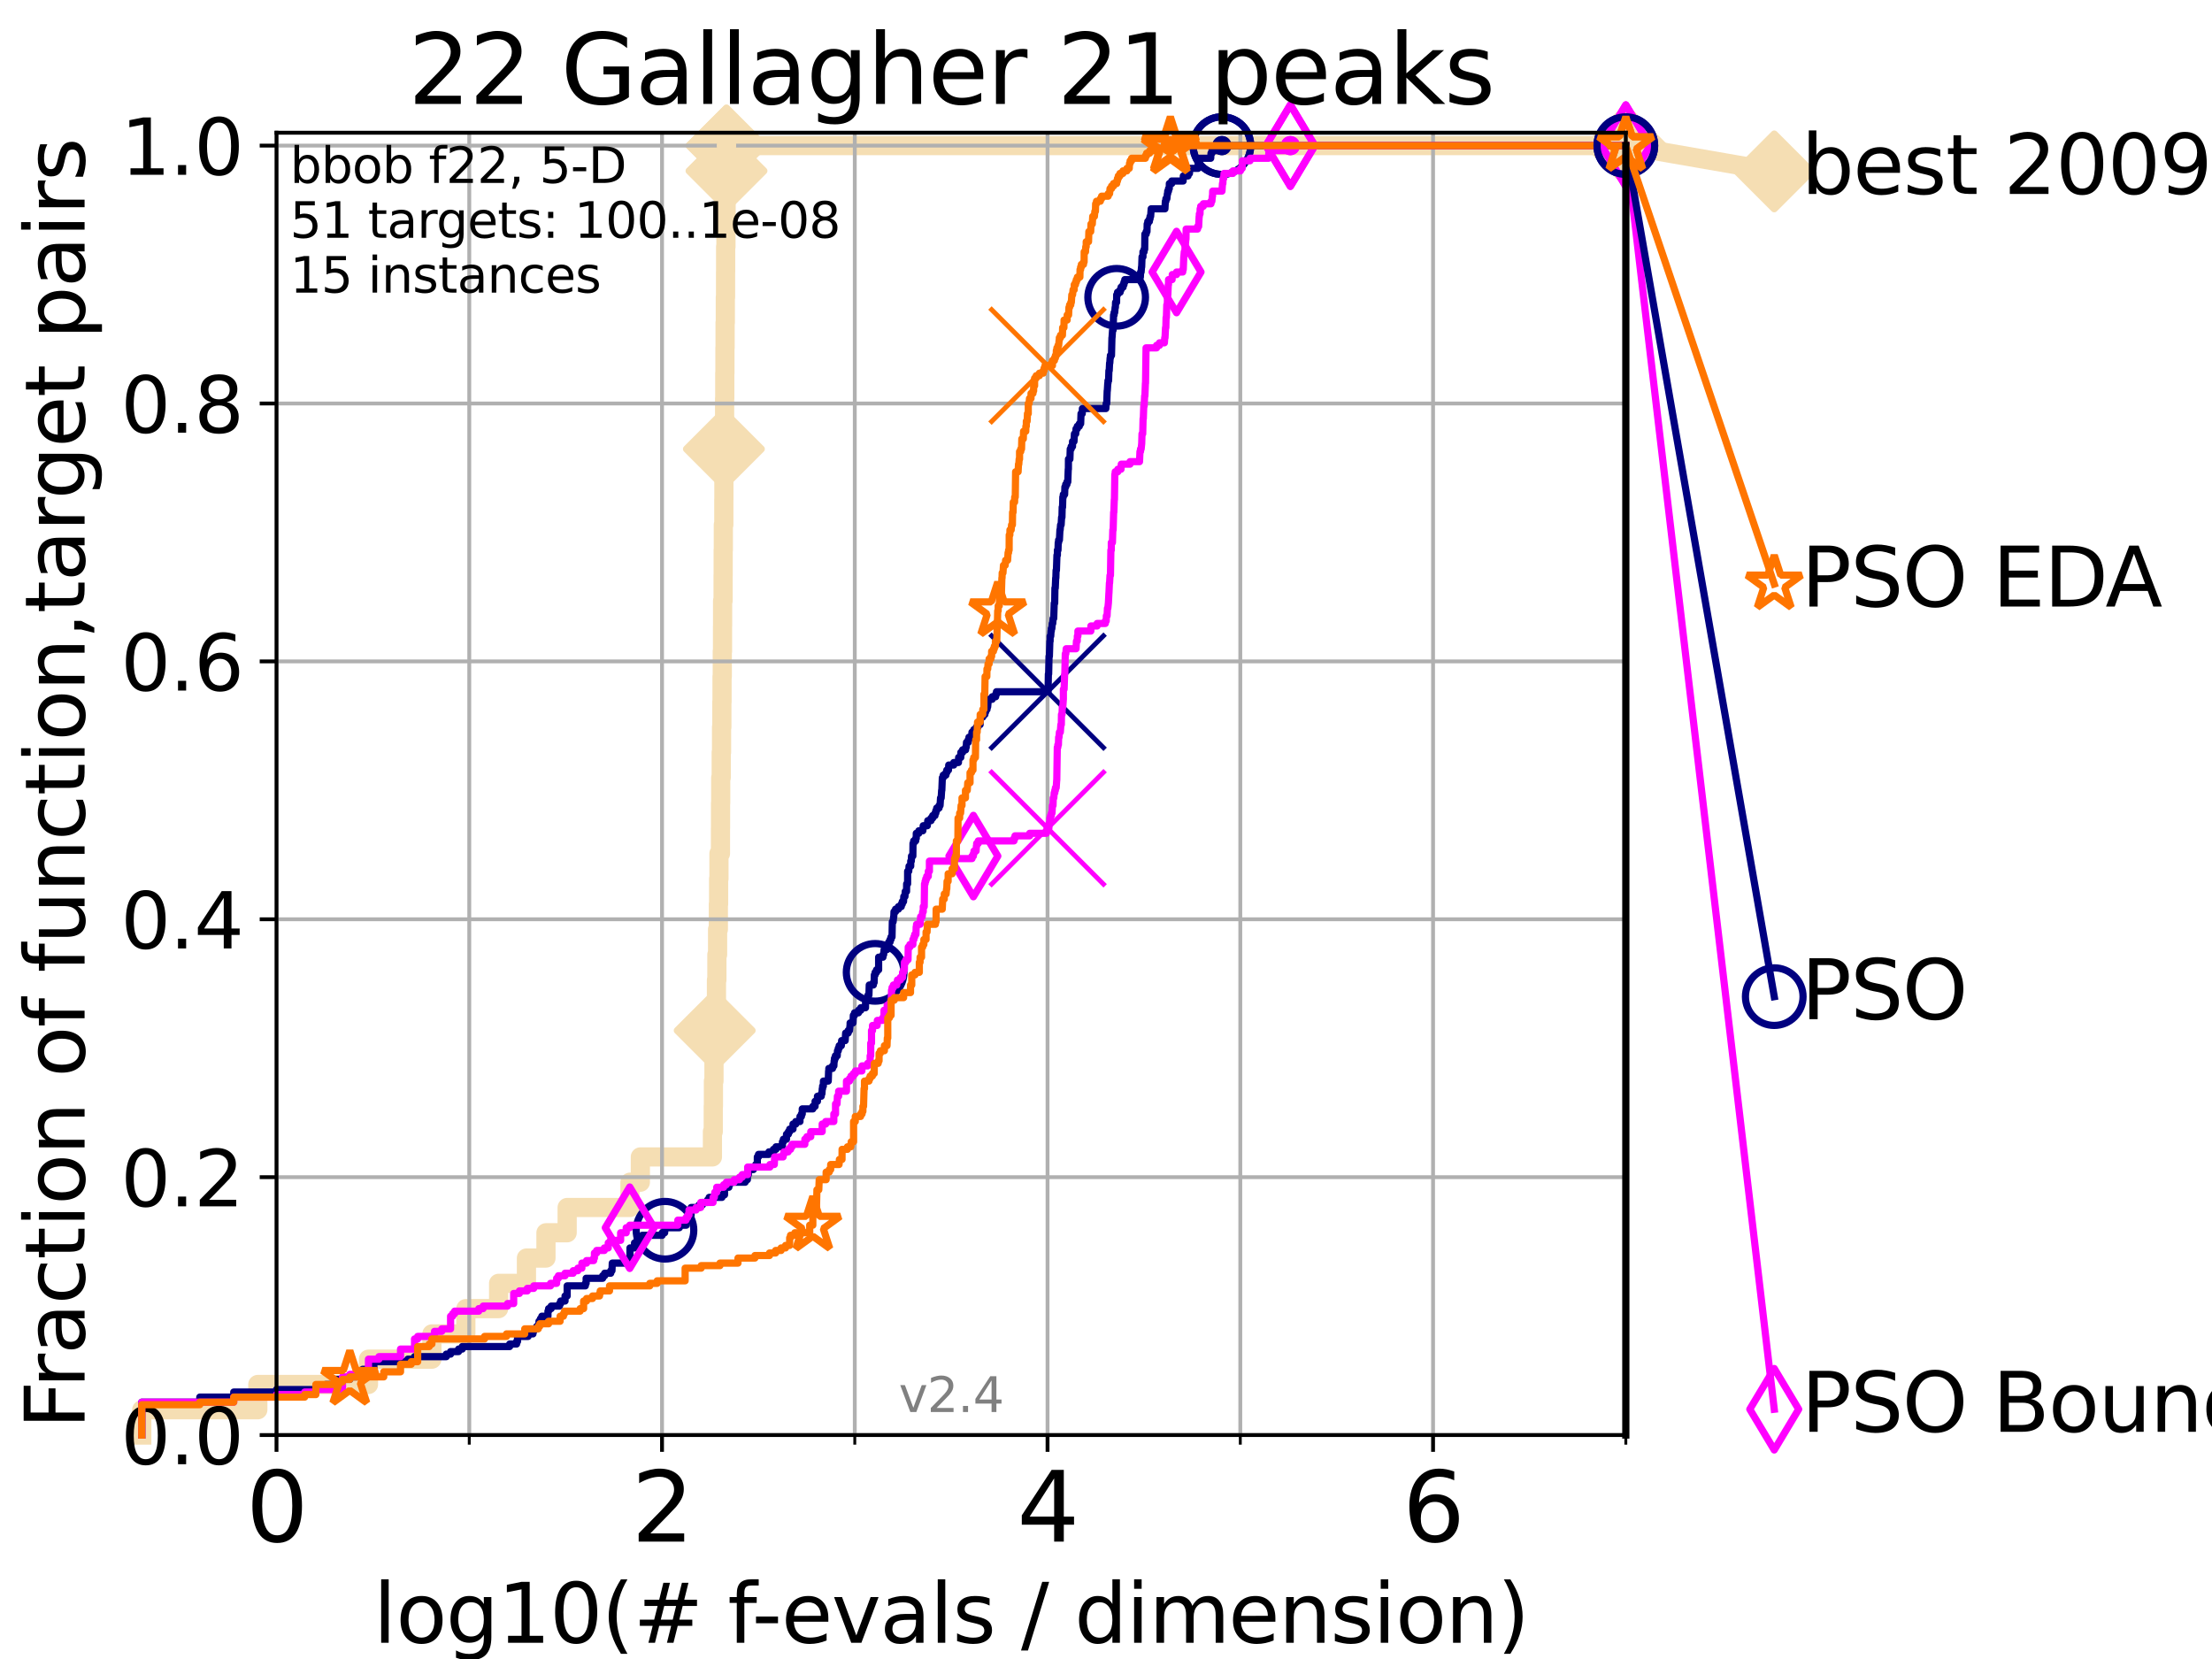 <?xml version="1.0" encoding="utf-8" standalone="no"?>
<!DOCTYPE svg PUBLIC "-//W3C//DTD SVG 1.1//EN"
  "http://www.w3.org/Graphics/SVG/1.1/DTD/svg11.dtd">
<svg height="345.6pt" version="1.1" viewBox="0 0 460.8 345.6" width="460.8pt" xmlns="http://www.w3.org/2000/svg" xmlns:xlink="http://www.w3.org/1999/xlink">
 <defs>
  <style type="text/css">*{stroke-linecap:butt;stroke-linejoin:round;}</style>
 </defs>
 <g id="figure_1">
  <g id="patch_1">
   <path d="M 0 345.6 
L 460.8 345.6 
L 460.8 0 
L 0 0 
z
" style="fill:#ffffff;"/>
  </g>
  <g id="axes_1">
   <g id="patch_2">
    <path d="M 57.6 298.944 
L 338.688 298.944 
L 338.688 27.648 
L 57.6 27.648 
z
" style="fill:#ffffff;"/>
   </g>
   <g id="line2d_1">
    <path d="M 29.533 298.944 
L 29.533 293.677 
L 53.709 293.677 
L 53.709 288.41 
L 76.759 288.41 
L 76.759 283.143 
L 89.973 283.143 
L 89.973 277.877 
L 97.044 277.877 
L 97.044 272.61 
L 103.871 272.61 
L 103.871 267.343 
L 109.668 267.343 
L 109.668 262.076 
L 113.735 262.076 
L 113.735 256.809 
L 118.149 256.809 
L 118.149 251.542 
L 131.236 251.542 
L 131.236 246.275 
L 133.398 246.275 
L 133.398 241.009 
L 148.412 241.009 
L 148.412 235.742 
L 148.583 235.742 
L 148.583 230.475 
L 148.62 230.475 
L 148.62 225.208 
L 148.733 225.208 
L 148.733 219.941 
L 148.883 219.941 
L 148.883 214.674 
L 149.049 214.674 
L 149.049 209.407 
L 149.251 209.407 
L 149.251 204.141 
L 149.341 204.141 
L 149.341 198.874 
L 149.486 198.874 
L 149.486 193.607 
L 149.647 193.607 
L 149.647 188.34 
L 149.7 188.34 
L 149.7 183.073 
L 149.771 183.073 
L 149.771 177.806 
L 150.086 177.806 
L 150.086 172.539 
L 150.103 172.539 
L 150.103 167.272 
L 150.138 167.272 
L 150.138 162.006 
L 150.241 162.006 
L 150.241 156.739 
L 150.31 156.739 
L 150.31 151.472 
L 150.378 151.472 
L 150.378 146.205 
L 150.412 146.205 
L 150.412 140.938 
L 150.463 140.938 
L 150.463 135.671 
L 150.514 135.671 
L 150.514 130.404 
L 150.531 130.404 
L 150.531 125.138 
L 150.632 125.138 
L 150.632 119.871 
L 150.649 119.871 
L 150.649 114.604 
L 150.683 114.604 
L 150.683 109.337 
L 150.783 109.337 
L 150.783 104.07 
L 150.8 104.07 
L 150.8 93.536 
L 150.899 93.536 
L 150.899 88.27 
L 150.949 88.27 
L 150.949 83.003 
L 150.982 83.003 
L 150.982 77.736 
L 151.015 77.736 
L 151.015 72.469 
L 151.048 72.469 
L 151.048 67.202 
L 151.097 67.202 
L 151.097 61.935 
L 151.146 61.935 
L 151.146 56.668 
L 151.162 56.668 
L 151.162 51.402 
L 151.228 51.402 
L 151.228 46.135 
L 151.26 46.135 
L 151.26 40.868 
L 151.276 40.868 
L 151.276 35.601 
L 151.341 35.601 
L 151.341 30.334 
L 338.688 30.334 
" style="fill:none;stroke:#f5deb3;stroke-linecap:square;stroke-width:4;"/>
   </g>
   <g id="line2d_2">
    <defs>
     <path d="M 0 7.778 
L 7.778 0 
L 0 -7.778 
L -7.778 0 
z
" id="m116bda5bc2" style="stroke:#f5deb3;stroke-linejoin:miter;stroke-width:1.5;"/>
    </defs>
    <g>
     <use style="fill:#f5deb3;stroke:#f5deb3;stroke-linejoin:miter;stroke-width:1.5;" x="148.883" xlink:href="#m116bda5bc2" y="214.674"/>
     <use style="fill:#f5deb3;stroke:#f5deb3;stroke-linejoin:miter;stroke-width:1.5;" x="150.8" xlink:href="#m116bda5bc2" y="93.536"/>
     <use style="fill:#f5deb3;stroke:#f5deb3;stroke-linejoin:miter;stroke-width:1.5;" x="151.341" xlink:href="#m116bda5bc2" y="35.601"/>
     <use style="fill:#f5deb3;stroke:#f5deb3;stroke-linejoin:miter;stroke-width:1.5;" x="151.341" xlink:href="#m116bda5bc2" y="30.334"/>
     <use style="fill:#f5deb3;stroke:#f5deb3;stroke-linejoin:miter;stroke-width:1.5;" x="151.341" xlink:href="#m116bda5bc2" y="30.334"/>
     <use style="fill:#f5deb3;stroke:#f5deb3;stroke-linejoin:miter;stroke-width:1.5;" x="338.688" xlink:href="#m116bda5bc2" y="30.334"/>
    </g>
   </g>
   <g id="line2d_3">
    <path style="fill:none;stroke:#f5deb3;stroke-linecap:square;stroke-width:4;"/>
    <g/>
   </g>
   <g id="line2d_4">
    <path d="M 338.688 30.334 
L 369.608 35.706 
" style="fill:none;stroke:#f5deb3;stroke-linecap:square;stroke-width:4;"/>
    <g>
     <use style="fill:#f5deb3;stroke:#f5deb3;stroke-linejoin:miter;stroke-width:1.5;" x="338.688" xlink:href="#m116bda5bc2" y="30.334"/>
     <use style="fill:#f5deb3;stroke:#f5deb3;stroke-linejoin:miter;stroke-width:1.5;" x="369.608" xlink:href="#m116bda5bc2" y="35.706"/>
    </g>
   </g>
   <g id="matplotlib.axis_1">
    <g id="xtick_1">
     <g id="line2d_5">
      <path clip-path="url(#pa006208b0d)" d="M 57.6 298.944 
L 57.6 27.648 
" style="fill:none;stroke:#b0b0b0;stroke-linecap:square;stroke-width:0.8;"/>
     </g>
     <g id="line2d_6">
      <defs>
       <path d="M 0 0 
L 0 3.5 
" id="mda2d2a39a8" style="stroke:#000000;stroke-width:0.8;"/>
      </defs>
      <g>
       <use style="stroke:#000000;stroke-width:0.8;" x="57.6" xlink:href="#mda2d2a39a8" y="298.944"/>
      </g>
     </g>
     <g id="text_1">
      <!-- 0 -->
      <g transform="translate(51.237 321.141)scale(0.2 -0.2)">
       <defs>
        <path d="M 2034 4250 
Q 1547 4250 1301 3770 
Q 1056 3291 1056 2328 
Q 1056 1369 1301 889 
Q 1547 409 2034 409 
Q 2525 409 2770 889 
Q 3016 1369 3016 2328 
Q 3016 3291 2770 3770 
Q 2525 4250 2034 4250 
z
M 2034 4750 
Q 2819 4750 3233 4129 
Q 3647 3509 3647 2328 
Q 3647 1150 3233 529 
Q 2819 -91 2034 -91 
Q 1250 -91 836 529 
Q 422 1150 422 2328 
Q 422 3509 836 4129 
Q 1250 4750 2034 4750 
z
" id="DejaVuSans-30" transform="scale(0.016)"/>
       </defs>
       <use xlink:href="#DejaVuSans-30"/>
      </g>
     </g>
    </g>
    <g id="xtick_2">
     <g id="line2d_7">
      <path clip-path="url(#pa006208b0d)" d="M 137.911 298.944 
L 137.911 27.648 
" style="fill:none;stroke:#b0b0b0;stroke-linecap:square;stroke-width:0.8;"/>
     </g>
     <g id="line2d_8">
      <g>
       <use style="stroke:#000000;stroke-width:0.8;" x="137.911" xlink:href="#mda2d2a39a8" y="298.944"/>
      </g>
     </g>
     <g id="text_2">
      <!-- 2 -->
      <g transform="translate(131.548 321.141)scale(0.2 -0.2)">
       <defs>
        <path d="M 1228 531 
L 3431 531 
L 3431 0 
L 469 0 
L 469 531 
Q 828 903 1448 1529 
Q 2069 2156 2228 2338 
Q 2531 2678 2651 2914 
Q 2772 3150 2772 3378 
Q 2772 3750 2511 3984 
Q 2250 4219 1831 4219 
Q 1534 4219 1204 4116 
Q 875 4013 500 3803 
L 500 4441 
Q 881 4594 1212 4672 
Q 1544 4750 1819 4750 
Q 2544 4750 2975 4387 
Q 3406 4025 3406 3419 
Q 3406 3131 3298 2873 
Q 3191 2616 2906 2266 
Q 2828 2175 2409 1742 
Q 1991 1309 1228 531 
z
" id="DejaVuSans-32" transform="scale(0.016)"/>
       </defs>
       <use xlink:href="#DejaVuSans-32"/>
      </g>
     </g>
    </g>
    <g id="xtick_3">
     <g id="line2d_9">
      <path clip-path="url(#pa006208b0d)" d="M 218.222 298.944 
L 218.222 27.648 
" style="fill:none;stroke:#b0b0b0;stroke-linecap:square;stroke-width:0.8;"/>
     </g>
     <g id="line2d_10">
      <g>
       <use style="stroke:#000000;stroke-width:0.8;" x="218.222" xlink:href="#mda2d2a39a8" y="298.944"/>
      </g>
     </g>
     <g id="text_3">
      <!-- 4 -->
      <g transform="translate(211.859 321.141)scale(0.2 -0.2)">
       <defs>
        <path d="M 2419 4116 
L 825 1625 
L 2419 1625 
L 2419 4116 
z
M 2253 4666 
L 3047 4666 
L 3047 1625 
L 3713 1625 
L 3713 1100 
L 3047 1100 
L 3047 0 
L 2419 0 
L 2419 1100 
L 313 1100 
L 313 1709 
L 2253 4666 
z
" id="DejaVuSans-34" transform="scale(0.016)"/>
       </defs>
       <use xlink:href="#DejaVuSans-34"/>
      </g>
     </g>
    </g>
    <g id="xtick_4">
     <g id="line2d_11">
      <path clip-path="url(#pa006208b0d)" d="M 298.533 298.944 
L 298.533 27.648 
" style="fill:none;stroke:#b0b0b0;stroke-linecap:square;stroke-width:0.8;"/>
     </g>
     <g id="line2d_12">
      <g>
       <use style="stroke:#000000;stroke-width:0.8;" x="298.533" xlink:href="#mda2d2a39a8" y="298.944"/>
      </g>
     </g>
     <g id="text_4">
      <!-- 6 -->
      <g transform="translate(292.17 321.141)scale(0.2 -0.2)">
       <defs>
        <path d="M 2113 2584 
Q 1688 2584 1439 2293 
Q 1191 2003 1191 1497 
Q 1191 994 1439 701 
Q 1688 409 2113 409 
Q 2538 409 2786 701 
Q 3034 994 3034 1497 
Q 3034 2003 2786 2293 
Q 2538 2584 2113 2584 
z
M 3366 4563 
L 3366 3988 
Q 3128 4100 2886 4159 
Q 2644 4219 2406 4219 
Q 1781 4219 1451 3797 
Q 1122 3375 1075 2522 
Q 1259 2794 1537 2939 
Q 1816 3084 2150 3084 
Q 2853 3084 3261 2657 
Q 3669 2231 3669 1497 
Q 3669 778 3244 343 
Q 2819 -91 2113 -91 
Q 1303 -91 875 529 
Q 447 1150 447 2328 
Q 447 3434 972 4092 
Q 1497 4750 2381 4750 
Q 2619 4750 2861 4703 
Q 3103 4656 3366 4563 
z
" id="DejaVuSans-36" transform="scale(0.016)"/>
       </defs>
       <use xlink:href="#DejaVuSans-36"/>
      </g>
     </g>
    </g>
    <g id="xtick_5">
     <g id="line2d_13">
      <path clip-path="url(#pa006208b0d)" d="M 97.755 298.944 
L 97.755 27.648 
" style="fill:none;stroke:#b0b0b0;stroke-linecap:square;stroke-width:0.8;"/>
     </g>
     <g id="line2d_14">
      <defs>
       <path d="M 0 0 
L 0 2 
" id="me4056ef026" style="stroke:#000000;stroke-width:0.6;"/>
      </defs>
      <g>
       <use style="stroke:#000000;stroke-width:0.6;" x="97.755" xlink:href="#me4056ef026" y="298.944"/>
      </g>
     </g>
    </g>
    <g id="xtick_6">
     <g id="line2d_15">
      <path clip-path="url(#pa006208b0d)" d="M 178.066 298.944 
L 178.066 27.648 
" style="fill:none;stroke:#b0b0b0;stroke-linecap:square;stroke-width:0.8;"/>
     </g>
     <g id="line2d_16">
      <g>
       <use style="stroke:#000000;stroke-width:0.6;" x="178.066" xlink:href="#me4056ef026" y="298.944"/>
      </g>
     </g>
    </g>
    <g id="xtick_7">
     <g id="line2d_17">
      <path clip-path="url(#pa006208b0d)" d="M 258.377 298.944 
L 258.377 27.648 
" style="fill:none;stroke:#b0b0b0;stroke-linecap:square;stroke-width:0.8;"/>
     </g>
     <g id="line2d_18">
      <g>
       <use style="stroke:#000000;stroke-width:0.6;" x="258.377" xlink:href="#me4056ef026" y="298.944"/>
      </g>
     </g>
    </g>
    <g id="xtick_8">
     <g id="line2d_19">
      <path clip-path="url(#pa006208b0d)" d="M 338.688 298.944 
L 338.688 27.648 
" style="fill:none;stroke:#b0b0b0;stroke-linecap:square;stroke-width:0.8;"/>
     </g>
     <g id="line2d_20">
      <g>
       <use style="stroke:#000000;stroke-width:0.6;" x="338.688" xlink:href="#me4056ef026" y="298.944"/>
      </g>
     </g>
    </g>
    <g id="text_5">
     <!-- log10(# f-evals / dimension) -->
     <g transform="translate(77.764 342.218)scale(0.17 -0.17)">
      <defs>
       <path d="M 603 4863 
L 1178 4863 
L 1178 0 
L 603 0 
L 603 4863 
z
" id="DejaVuSans-6c" transform="scale(0.016)"/>
       <path d="M 1959 3097 
Q 1497 3097 1228 2736 
Q 959 2375 959 1747 
Q 959 1119 1226 758 
Q 1494 397 1959 397 
Q 2419 397 2687 759 
Q 2956 1122 2956 1747 
Q 2956 2369 2687 2733 
Q 2419 3097 1959 3097 
z
M 1959 3584 
Q 2709 3584 3137 3096 
Q 3566 2609 3566 1747 
Q 3566 888 3137 398 
Q 2709 -91 1959 -91 
Q 1206 -91 779 398 
Q 353 888 353 1747 
Q 353 2609 779 3096 
Q 1206 3584 1959 3584 
z
" id="DejaVuSans-6f" transform="scale(0.016)"/>
       <path d="M 2906 1791 
Q 2906 2416 2648 2759 
Q 2391 3103 1925 3103 
Q 1463 3103 1205 2759 
Q 947 2416 947 1791 
Q 947 1169 1205 825 
Q 1463 481 1925 481 
Q 2391 481 2648 825 
Q 2906 1169 2906 1791 
z
M 3481 434 
Q 3481 -459 3084 -895 
Q 2688 -1331 1869 -1331 
Q 1566 -1331 1297 -1286 
Q 1028 -1241 775 -1147 
L 775 -588 
Q 1028 -725 1275 -790 
Q 1522 -856 1778 -856 
Q 2344 -856 2625 -561 
Q 2906 -266 2906 331 
L 2906 616 
Q 2728 306 2450 153 
Q 2172 0 1784 0 
Q 1141 0 747 490 
Q 353 981 353 1791 
Q 353 2603 747 3093 
Q 1141 3584 1784 3584 
Q 2172 3584 2450 3431 
Q 2728 3278 2906 2969 
L 2906 3500 
L 3481 3500 
L 3481 434 
z
" id="DejaVuSans-67" transform="scale(0.016)"/>
       <path d="M 794 531 
L 1825 531 
L 1825 4091 
L 703 3866 
L 703 4441 
L 1819 4666 
L 2450 4666 
L 2450 531 
L 3481 531 
L 3481 0 
L 794 0 
L 794 531 
z
" id="DejaVuSans-31" transform="scale(0.016)"/>
       <path d="M 1984 4856 
Q 1566 4138 1362 3434 
Q 1159 2731 1159 2009 
Q 1159 1288 1364 580 
Q 1569 -128 1984 -844 
L 1484 -844 
Q 1016 -109 783 600 
Q 550 1309 550 2009 
Q 550 2706 781 3412 
Q 1013 4119 1484 4856 
L 1984 4856 
z
" id="DejaVuSans-28" transform="scale(0.016)"/>
       <path d="M 3272 2816 
L 2363 2816 
L 2100 1772 
L 3016 1772 
L 3272 2816 
z
M 2803 4594 
L 2478 3297 
L 3391 3297 
L 3719 4594 
L 4219 4594 
L 3897 3297 
L 4872 3297 
L 4872 2816 
L 3775 2816 
L 3519 1772 
L 4513 1772 
L 4513 1294 
L 3397 1294 
L 3072 0 
L 2572 0 
L 2894 1294 
L 1978 1294 
L 1656 0 
L 1153 0 
L 1478 1294 
L 494 1294 
L 494 1772 
L 1594 1772 
L 1856 2816 
L 850 2816 
L 850 3297 
L 1978 3297 
L 2297 4594 
L 2803 4594 
z
" id="DejaVuSans-23" transform="scale(0.016)"/>
       <path id="DejaVuSans-20" transform="scale(0.016)"/>
       <path d="M 2375 4863 
L 2375 4384 
L 1825 4384 
Q 1516 4384 1395 4259 
Q 1275 4134 1275 3809 
L 1275 3500 
L 2222 3500 
L 2222 3053 
L 1275 3053 
L 1275 0 
L 697 0 
L 697 3053 
L 147 3053 
L 147 3500 
L 697 3500 
L 697 3744 
Q 697 4328 969 4595 
Q 1241 4863 1831 4863 
L 2375 4863 
z
" id="DejaVuSans-66" transform="scale(0.016)"/>
       <path d="M 313 2009 
L 1997 2009 
L 1997 1497 
L 313 1497 
L 313 2009 
z
" id="DejaVuSans-2d" transform="scale(0.016)"/>
       <path d="M 3597 1894 
L 3597 1613 
L 953 1613 
Q 991 1019 1311 708 
Q 1631 397 2203 397 
Q 2534 397 2845 478 
Q 3156 559 3463 722 
L 3463 178 
Q 3153 47 2828 -22 
Q 2503 -91 2169 -91 
Q 1331 -91 842 396 
Q 353 884 353 1716 
Q 353 2575 817 3079 
Q 1281 3584 2069 3584 
Q 2775 3584 3186 3129 
Q 3597 2675 3597 1894 
z
M 3022 2063 
Q 3016 2534 2758 2815 
Q 2500 3097 2075 3097 
Q 1594 3097 1305 2825 
Q 1016 2553 972 2059 
L 3022 2063 
z
" id="DejaVuSans-65" transform="scale(0.016)"/>
       <path d="M 191 3500 
L 800 3500 
L 1894 563 
L 2988 3500 
L 3597 3500 
L 2284 0 
L 1503 0 
L 191 3500 
z
" id="DejaVuSans-76" transform="scale(0.016)"/>
       <path d="M 2194 1759 
Q 1497 1759 1228 1600 
Q 959 1441 959 1056 
Q 959 750 1161 570 
Q 1363 391 1709 391 
Q 2188 391 2477 730 
Q 2766 1069 2766 1631 
L 2766 1759 
L 2194 1759 
z
M 3341 1997 
L 3341 0 
L 2766 0 
L 2766 531 
Q 2569 213 2275 61 
Q 1981 -91 1556 -91 
Q 1019 -91 701 211 
Q 384 513 384 1019 
Q 384 1609 779 1909 
Q 1175 2209 1959 2209 
L 2766 2209 
L 2766 2266 
Q 2766 2663 2505 2880 
Q 2244 3097 1772 3097 
Q 1472 3097 1187 3025 
Q 903 2953 641 2809 
L 641 3341 
Q 956 3463 1253 3523 
Q 1550 3584 1831 3584 
Q 2591 3584 2966 3190 
Q 3341 2797 3341 1997 
z
" id="DejaVuSans-61" transform="scale(0.016)"/>
       <path d="M 2834 3397 
L 2834 2853 
Q 2591 2978 2328 3040 
Q 2066 3103 1784 3103 
Q 1356 3103 1142 2972 
Q 928 2841 928 2578 
Q 928 2378 1081 2264 
Q 1234 2150 1697 2047 
L 1894 2003 
Q 2506 1872 2764 1633 
Q 3022 1394 3022 966 
Q 3022 478 2636 193 
Q 2250 -91 1575 -91 
Q 1294 -91 989 -36 
Q 684 19 347 128 
L 347 722 
Q 666 556 975 473 
Q 1284 391 1588 391 
Q 1994 391 2212 530 
Q 2431 669 2431 922 
Q 2431 1156 2273 1281 
Q 2116 1406 1581 1522 
L 1381 1569 
Q 847 1681 609 1914 
Q 372 2147 372 2553 
Q 372 3047 722 3315 
Q 1072 3584 1716 3584 
Q 2034 3584 2315 3537 
Q 2597 3491 2834 3397 
z
" id="DejaVuSans-73" transform="scale(0.016)"/>
       <path d="M 1625 4666 
L 2156 4666 
L 531 -594 
L 0 -594 
L 1625 4666 
z
" id="DejaVuSans-2f" transform="scale(0.016)"/>
       <path d="M 2906 2969 
L 2906 4863 
L 3481 4863 
L 3481 0 
L 2906 0 
L 2906 525 
Q 2725 213 2448 61 
Q 2172 -91 1784 -91 
Q 1150 -91 751 415 
Q 353 922 353 1747 
Q 353 2572 751 3078 
Q 1150 3584 1784 3584 
Q 2172 3584 2448 3432 
Q 2725 3281 2906 2969 
z
M 947 1747 
Q 947 1113 1208 752 
Q 1469 391 1925 391 
Q 2381 391 2643 752 
Q 2906 1113 2906 1747 
Q 2906 2381 2643 2742 
Q 2381 3103 1925 3103 
Q 1469 3103 1208 2742 
Q 947 2381 947 1747 
z
" id="DejaVuSans-64" transform="scale(0.016)"/>
       <path d="M 603 3500 
L 1178 3500 
L 1178 0 
L 603 0 
L 603 3500 
z
M 603 4863 
L 1178 4863 
L 1178 4134 
L 603 4134 
L 603 4863 
z
" id="DejaVuSans-69" transform="scale(0.016)"/>
       <path d="M 3328 2828 
Q 3544 3216 3844 3400 
Q 4144 3584 4550 3584 
Q 5097 3584 5394 3201 
Q 5691 2819 5691 2113 
L 5691 0 
L 5113 0 
L 5113 2094 
Q 5113 2597 4934 2840 
Q 4756 3084 4391 3084 
Q 3944 3084 3684 2787 
Q 3425 2491 3425 1978 
L 3425 0 
L 2847 0 
L 2847 2094 
Q 2847 2600 2669 2842 
Q 2491 3084 2119 3084 
Q 1678 3084 1418 2786 
Q 1159 2488 1159 1978 
L 1159 0 
L 581 0 
L 581 3500 
L 1159 3500 
L 1159 2956 
Q 1356 3278 1631 3431 
Q 1906 3584 2284 3584 
Q 2666 3584 2933 3390 
Q 3200 3197 3328 2828 
z
" id="DejaVuSans-6d" transform="scale(0.016)"/>
       <path d="M 3513 2113 
L 3513 0 
L 2938 0 
L 2938 2094 
Q 2938 2591 2744 2837 
Q 2550 3084 2163 3084 
Q 1697 3084 1428 2787 
Q 1159 2491 1159 1978 
L 1159 0 
L 581 0 
L 581 3500 
L 1159 3500 
L 1159 2956 
Q 1366 3272 1645 3428 
Q 1925 3584 2291 3584 
Q 2894 3584 3203 3211 
Q 3513 2838 3513 2113 
z
" id="DejaVuSans-6e" transform="scale(0.016)"/>
       <path d="M 513 4856 
L 1013 4856 
Q 1481 4119 1714 3412 
Q 1947 2706 1947 2009 
Q 1947 1309 1714 600 
Q 1481 -109 1013 -844 
L 513 -844 
Q 928 -128 1133 580 
Q 1338 1288 1338 2009 
Q 1338 2731 1133 3434 
Q 928 4138 513 4856 
z
" id="DejaVuSans-29" transform="scale(0.016)"/>
      </defs>
      <use xlink:href="#DejaVuSans-6c"/>
      <use x="27.783" xlink:href="#DejaVuSans-6f"/>
      <use x="88.965" xlink:href="#DejaVuSans-67"/>
      <use x="152.441" xlink:href="#DejaVuSans-31"/>
      <use x="216.064" xlink:href="#DejaVuSans-30"/>
      <use x="279.688" xlink:href="#DejaVuSans-28"/>
      <use x="318.701" xlink:href="#DejaVuSans-23"/>
      <use x="402.49" xlink:href="#DejaVuSans-20"/>
      <use x="434.277" xlink:href="#DejaVuSans-66"/>
      <use x="463.982" xlink:href="#DejaVuSans-2d"/>
      <use x="500.066" xlink:href="#DejaVuSans-65"/>
      <use x="561.59" xlink:href="#DejaVuSans-76"/>
      <use x="620.77" xlink:href="#DejaVuSans-61"/>
      <use x="682.049" xlink:href="#DejaVuSans-6c"/>
      <use x="709.832" xlink:href="#DejaVuSans-73"/>
      <use x="761.932" xlink:href="#DejaVuSans-20"/>
      <use x="793.719" xlink:href="#DejaVuSans-2f"/>
      <use x="827.41" xlink:href="#DejaVuSans-20"/>
      <use x="859.197" xlink:href="#DejaVuSans-64"/>
      <use x="922.674" xlink:href="#DejaVuSans-69"/>
      <use x="950.457" xlink:href="#DejaVuSans-6d"/>
      <use x="1047.869" xlink:href="#DejaVuSans-65"/>
      <use x="1109.393" xlink:href="#DejaVuSans-6e"/>
      <use x="1172.771" xlink:href="#DejaVuSans-73"/>
      <use x="1224.871" xlink:href="#DejaVuSans-69"/>
      <use x="1252.654" xlink:href="#DejaVuSans-6f"/>
      <use x="1313.836" xlink:href="#DejaVuSans-6e"/>
      <use x="1377.215" xlink:href="#DejaVuSans-29"/>
     </g>
    </g>
   </g>
   <g id="matplotlib.axis_2">
    <g id="ytick_1">
     <g id="line2d_21">
      <path clip-path="url(#pa006208b0d)" d="M 57.6 298.944 
L 338.688 298.944 
" style="fill:none;stroke:#b0b0b0;stroke-linecap:square;stroke-width:0.8;"/>
     </g>
     <g id="line2d_22">
      <defs>
       <path d="M 0 0 
L -3.5 0 
" id="m8022ea388f" style="stroke:#000000;stroke-width:0.8;"/>
      </defs>
      <g>
       <use style="stroke:#000000;stroke-width:0.8;" x="57.6" xlink:href="#m8022ea388f" y="298.944"/>
      </g>
     </g>
     <g id="text_6">
      <!-- 0.0 -->
      <g transform="translate(25.155 305.023)scale(0.16 -0.16)">
       <defs>
        <path d="M 684 794 
L 1344 794 
L 1344 0 
L 684 0 
L 684 794 
z
" id="DejaVuSans-2e" transform="scale(0.016)"/>
       </defs>
       <use xlink:href="#DejaVuSans-30"/>
       <use x="63.623" xlink:href="#DejaVuSans-2e"/>
       <use x="95.41" xlink:href="#DejaVuSans-30"/>
      </g>
     </g>
    </g>
    <g id="ytick_2">
     <g id="line2d_23">
      <path clip-path="url(#pa006208b0d)" d="M 57.6 245.222 
L 338.688 245.222 
" style="fill:none;stroke:#b0b0b0;stroke-linecap:square;stroke-width:0.8;"/>
     </g>
     <g id="line2d_24">
      <g>
       <use style="stroke:#000000;stroke-width:0.8;" x="57.6" xlink:href="#m8022ea388f" y="245.222"/>
      </g>
     </g>
     <g id="text_7">
      <!-- 0.2 -->
      <g transform="translate(25.155 251.301)scale(0.16 -0.16)">
       <use xlink:href="#DejaVuSans-30"/>
       <use x="63.623" xlink:href="#DejaVuSans-2e"/>
       <use x="95.41" xlink:href="#DejaVuSans-32"/>
      </g>
     </g>
    </g>
    <g id="ytick_3">
     <g id="line2d_25">
      <path clip-path="url(#pa006208b0d)" d="M 57.6 191.5 
L 338.688 191.5 
" style="fill:none;stroke:#b0b0b0;stroke-linecap:square;stroke-width:0.8;"/>
     </g>
     <g id="line2d_26">
      <g>
       <use style="stroke:#000000;stroke-width:0.8;" x="57.6" xlink:href="#m8022ea388f" y="191.5"/>
      </g>
     </g>
     <g id="text_8">
      <!-- 0.4 -->
      <g transform="translate(25.155 197.579)scale(0.16 -0.16)">
       <use xlink:href="#DejaVuSans-30"/>
       <use x="63.623" xlink:href="#DejaVuSans-2e"/>
       <use x="95.41" xlink:href="#DejaVuSans-34"/>
      </g>
     </g>
    </g>
    <g id="ytick_4">
     <g id="line2d_27">
      <path clip-path="url(#pa006208b0d)" d="M 57.6 137.778 
L 338.688 137.778 
" style="fill:none;stroke:#b0b0b0;stroke-linecap:square;stroke-width:0.8;"/>
     </g>
     <g id="line2d_28">
      <g>
       <use style="stroke:#000000;stroke-width:0.8;" x="57.6" xlink:href="#m8022ea388f" y="137.778"/>
      </g>
     </g>
     <g id="text_9">
      <!-- 0.6 -->
      <g transform="translate(25.155 143.857)scale(0.16 -0.16)">
       <use xlink:href="#DejaVuSans-30"/>
       <use x="63.623" xlink:href="#DejaVuSans-2e"/>
       <use x="95.41" xlink:href="#DejaVuSans-36"/>
      </g>
     </g>
    </g>
    <g id="ytick_5">
     <g id="line2d_29">
      <path clip-path="url(#pa006208b0d)" d="M 57.6 84.056 
L 338.688 84.056 
" style="fill:none;stroke:#b0b0b0;stroke-linecap:square;stroke-width:0.8;"/>
     </g>
     <g id="line2d_30">
      <g>
       <use style="stroke:#000000;stroke-width:0.8;" x="57.6" xlink:href="#m8022ea388f" y="84.056"/>
      </g>
     </g>
     <g id="text_10">
      <!-- 0.8 -->
      <g transform="translate(25.155 90.135)scale(0.16 -0.16)">
       <defs>
        <path d="M 2034 2216 
Q 1584 2216 1326 1975 
Q 1069 1734 1069 1313 
Q 1069 891 1326 650 
Q 1584 409 2034 409 
Q 2484 409 2743 651 
Q 3003 894 3003 1313 
Q 3003 1734 2745 1975 
Q 2488 2216 2034 2216 
z
M 1403 2484 
Q 997 2584 770 2862 
Q 544 3141 544 3541 
Q 544 4100 942 4425 
Q 1341 4750 2034 4750 
Q 2731 4750 3128 4425 
Q 3525 4100 3525 3541 
Q 3525 3141 3298 2862 
Q 3072 2584 2669 2484 
Q 3125 2378 3379 2068 
Q 3634 1759 3634 1313 
Q 3634 634 3220 271 
Q 2806 -91 2034 -91 
Q 1263 -91 848 271 
Q 434 634 434 1313 
Q 434 1759 690 2068 
Q 947 2378 1403 2484 
z
M 1172 3481 
Q 1172 3119 1398 2916 
Q 1625 2713 2034 2713 
Q 2441 2713 2670 2916 
Q 2900 3119 2900 3481 
Q 2900 3844 2670 4047 
Q 2441 4250 2034 4250 
Q 1625 4250 1398 4047 
Q 1172 3844 1172 3481 
z
" id="DejaVuSans-38" transform="scale(0.016)"/>
       </defs>
       <use xlink:href="#DejaVuSans-30"/>
       <use x="63.623" xlink:href="#DejaVuSans-2e"/>
       <use x="95.41" xlink:href="#DejaVuSans-38"/>
      </g>
     </g>
    </g>
    <g id="ytick_6">
     <g id="line2d_31">
      <path clip-path="url(#pa006208b0d)" d="M 57.6 30.334 
L 338.688 30.334 
" style="fill:none;stroke:#b0b0b0;stroke-linecap:square;stroke-width:0.8;"/>
     </g>
     <g id="line2d_32">
      <g>
       <use style="stroke:#000000;stroke-width:0.8;" x="57.6" xlink:href="#m8022ea388f" y="30.334"/>
      </g>
     </g>
     <g id="text_11">
      <!-- 1.0 -->
      <g transform="translate(25.155 36.413)scale(0.16 -0.16)">
       <use xlink:href="#DejaVuSans-31"/>
       <use x="63.623" xlink:href="#DejaVuSans-2e"/>
       <use x="95.41" xlink:href="#DejaVuSans-30"/>
      </g>
     </g>
    </g>
    <g id="text_12">
     <!-- Fraction of function,target pairs -->
     <g transform="translate(17.62 297.681)rotate(-90)scale(0.17 -0.17)">
      <defs>
       <path d="M 628 4666 
L 3309 4666 
L 3309 4134 
L 1259 4134 
L 1259 2759 
L 3109 2759 
L 3109 2228 
L 1259 2228 
L 1259 0 
L 628 0 
L 628 4666 
z
" id="DejaVuSans-46" transform="scale(0.016)"/>
       <path d="M 2631 2963 
Q 2534 3019 2420 3045 
Q 2306 3072 2169 3072 
Q 1681 3072 1420 2755 
Q 1159 2438 1159 1844 
L 1159 0 
L 581 0 
L 581 3500 
L 1159 3500 
L 1159 2956 
Q 1341 3275 1631 3429 
Q 1922 3584 2338 3584 
Q 2397 3584 2469 3576 
Q 2541 3569 2628 3553 
L 2631 2963 
z
" id="DejaVuSans-72" transform="scale(0.016)"/>
       <path d="M 3122 3366 
L 3122 2828 
Q 2878 2963 2633 3030 
Q 2388 3097 2138 3097 
Q 1578 3097 1268 2742 
Q 959 2388 959 1747 
Q 959 1106 1268 751 
Q 1578 397 2138 397 
Q 2388 397 2633 464 
Q 2878 531 3122 666 
L 3122 134 
Q 2881 22 2623 -34 
Q 2366 -91 2075 -91 
Q 1284 -91 818 406 
Q 353 903 353 1747 
Q 353 2603 823 3093 
Q 1294 3584 2113 3584 
Q 2378 3584 2631 3529 
Q 2884 3475 3122 3366 
z
" id="DejaVuSans-63" transform="scale(0.016)"/>
       <path d="M 1172 4494 
L 1172 3500 
L 2356 3500 
L 2356 3053 
L 1172 3053 
L 1172 1153 
Q 1172 725 1289 603 
Q 1406 481 1766 481 
L 2356 481 
L 2356 0 
L 1766 0 
Q 1100 0 847 248 
Q 594 497 594 1153 
L 594 3053 
L 172 3053 
L 172 3500 
L 594 3500 
L 594 4494 
L 1172 4494 
z
" id="DejaVuSans-74" transform="scale(0.016)"/>
       <path d="M 544 1381 
L 544 3500 
L 1119 3500 
L 1119 1403 
Q 1119 906 1312 657 
Q 1506 409 1894 409 
Q 2359 409 2629 706 
Q 2900 1003 2900 1516 
L 2900 3500 
L 3475 3500 
L 3475 0 
L 2900 0 
L 2900 538 
Q 2691 219 2414 64 
Q 2138 -91 1772 -91 
Q 1169 -91 856 284 
Q 544 659 544 1381 
z
M 1991 3584 
L 1991 3584 
z
" id="DejaVuSans-75" transform="scale(0.016)"/>
       <path d="M 750 794 
L 1409 794 
L 1409 256 
L 897 -744 
L 494 -744 
L 750 256 
L 750 794 
z
" id="DejaVuSans-2c" transform="scale(0.016)"/>
       <path d="M 1159 525 
L 1159 -1331 
L 581 -1331 
L 581 3500 
L 1159 3500 
L 1159 2969 
Q 1341 3281 1617 3432 
Q 1894 3584 2278 3584 
Q 2916 3584 3314 3078 
Q 3713 2572 3713 1747 
Q 3713 922 3314 415 
Q 2916 -91 2278 -91 
Q 1894 -91 1617 61 
Q 1341 213 1159 525 
z
M 3116 1747 
Q 3116 2381 2855 2742 
Q 2594 3103 2138 3103 
Q 1681 3103 1420 2742 
Q 1159 2381 1159 1747 
Q 1159 1113 1420 752 
Q 1681 391 2138 391 
Q 2594 391 2855 752 
Q 3116 1113 3116 1747 
z
" id="DejaVuSans-70" transform="scale(0.016)"/>
      </defs>
      <use xlink:href="#DejaVuSans-46"/>
      <use x="50.27" xlink:href="#DejaVuSans-72"/>
      <use x="91.383" xlink:href="#DejaVuSans-61"/>
      <use x="152.662" xlink:href="#DejaVuSans-63"/>
      <use x="207.643" xlink:href="#DejaVuSans-74"/>
      <use x="246.852" xlink:href="#DejaVuSans-69"/>
      <use x="274.635" xlink:href="#DejaVuSans-6f"/>
      <use x="335.816" xlink:href="#DejaVuSans-6e"/>
      <use x="399.195" xlink:href="#DejaVuSans-20"/>
      <use x="430.982" xlink:href="#DejaVuSans-6f"/>
      <use x="492.164" xlink:href="#DejaVuSans-66"/>
      <use x="527.369" xlink:href="#DejaVuSans-20"/>
      <use x="559.156" xlink:href="#DejaVuSans-66"/>
      <use x="594.361" xlink:href="#DejaVuSans-75"/>
      <use x="657.74" xlink:href="#DejaVuSans-6e"/>
      <use x="721.119" xlink:href="#DejaVuSans-63"/>
      <use x="776.1" xlink:href="#DejaVuSans-74"/>
      <use x="815.309" xlink:href="#DejaVuSans-69"/>
      <use x="843.092" xlink:href="#DejaVuSans-6f"/>
      <use x="904.273" xlink:href="#DejaVuSans-6e"/>
      <use x="967.652" xlink:href="#DejaVuSans-2c"/>
      <use x="999.439" xlink:href="#DejaVuSans-74"/>
      <use x="1038.648" xlink:href="#DejaVuSans-61"/>
      <use x="1099.928" xlink:href="#DejaVuSans-72"/>
      <use x="1139.291" xlink:href="#DejaVuSans-67"/>
      <use x="1202.768" xlink:href="#DejaVuSans-65"/>
      <use x="1264.291" xlink:href="#DejaVuSans-74"/>
      <use x="1303.5" xlink:href="#DejaVuSans-20"/>
      <use x="1335.287" xlink:href="#DejaVuSans-70"/>
      <use x="1398.764" xlink:href="#DejaVuSans-61"/>
      <use x="1460.043" xlink:href="#DejaVuSans-69"/>
      <use x="1487.826" xlink:href="#DejaVuSans-72"/>
      <use x="1528.939" xlink:href="#DejaVuSans-73"/>
     </g>
    </g>
   </g>
   <g id="line2d_33">
    <defs>
     <path d="M 0 1.5 
C 0.398 1.5 0.779 1.342 1.061 1.061 
C 1.342 0.779 1.5 0.398 1.5 0 
C 1.5 -0.398 1.342 -0.779 1.061 -1.061 
C 0.779 -1.342 0.398 -1.5 0 -1.5 
C -0.398 -1.5 -0.779 -1.342 -1.061 -1.061 
C -1.342 -0.779 -1.5 -0.398 -1.5 0 
C -1.5 0.398 -1.342 0.779 -1.061 1.061 
C -0.779 1.342 -0.398 1.5 0 1.5 
z
" id="mcef8082639" style="stroke:#f5deb3;"/>
    </defs>
    <g>
     <use style="fill:#f5deb3;stroke:#f5deb3;" x="151.341" xlink:href="#mcef8082639" y="30.334"/>
     <use style="fill:#f5deb3;stroke:#f5deb3;" x="151.341" xlink:href="#mcef8082639" y="30.334"/>
    </g>
   </g>
   <g id="line2d_34">
    <defs>
     <path d="M 0 1.5 
C 0.398 1.5 0.779 1.342 1.061 1.061 
C 1.342 0.779 1.5 0.398 1.5 0 
C 1.5 -0.398 1.342 -0.779 1.061 -1.061 
C 0.779 -1.342 0.398 -1.5 0 -1.5 
C -0.398 -1.5 -0.779 -1.342 -1.061 -1.061 
C -1.342 -0.779 -1.5 -0.398 -1.5 0 
C -1.5 0.398 -1.342 0.779 -1.061 1.061 
C -0.779 1.342 -0.398 1.5 0 1.5 
z
" id="m7d3c940cc8" style="stroke:#000080;"/>
    </defs>
    <g>
     <use style="fill:#000080;stroke:#000080;" x="254.546" xlink:href="#m7d3c940cc8" y="30.334"/>
     <use style="fill:#000080;stroke:#000080;" x="254.546" xlink:href="#m7d3c940cc8" y="30.334"/>
    </g>
   </g>
   <g id="line2d_35">
    <path d="M 29.533 298.944 
L 29.533 292.097 
L 41.621 292.097 
L 41.621 291.044 
L 48.692 291.044 
L 48.692 289.99 
L 57.6 289.99 
L 57.6 289.464 
L 65.797 289.464 
L 65.797 288.937 
L 67.851 288.937 
L 67.851 288.41 
L 69.688 288.41 
L 69.688 287.357 
L 72.868 287.357 
L 72.868 286.83 
L 74.263 286.83 
L 74.263 286.304 
L 75.556 286.304 
L 75.556 285.25 
L 77.885 285.25 
L 77.885 283.67 
L 84.956 283.67 
L 84.956 283.143 
L 86.351 283.143 
L 86.351 282.617 
L 92.969 282.617 
L 92.969 282.09 
L 93.864 282.09 
L 93.864 281.563 
L 95.526 281.563 
L 95.526 281.037 
L 96.301 281.037 
L 96.301 280.51 
L 106.169 280.51 
L 106.169 279.983 
L 107.614 279.983 
L 107.614 279.457 
L 107.811 279.457 
L 107.811 278.403 
L 110.017 278.403 
L 110.017 277.877 
L 111.023 277.877 
L 111.023 277.35 
L 111.186 277.35 
L 111.186 276.823 
L 111.82 276.823 
L 111.82 276.296 
L 112.281 276.296 
L 112.281 275.243 
L 112.581 275.243 
L 112.581 274.716 
L 112.877 274.716 
L 112.877 274.19 
L 114.148 274.19 
L 114.148 273.136 
L 114.284 273.136 
L 114.284 272.61 
L 114.817 272.61 
L 114.817 272.083 
L 116.562 272.083 
L 116.562 271.556 
L 116.798 271.556 
L 116.798 271.03 
L 117.71 271.03 
L 117.71 269.976 
L 118.149 269.976 
L 118.149 267.87 
L 121.931 267.87 
L 121.931 267.343 
L 122.105 267.343 
L 122.105 266.289 
L 125.542 266.289 
L 125.542 265.763 
L 125.962 265.763 
L 125.962 265.236 
L 127.229 265.236 
L 127.229 264.709 
L 127.485 264.709 
L 127.548 263.129 
L 130.559 263.129 
L 130.559 262.603 
L 131.236 262.603 
L 131.236 259.969 
L 132.182 259.969 
L 132.182 258.916 
L 132.754 258.916 
L 132.754 257.862 
L 133.8 257.862 
L 133.8 257.336 
L 137.946 257.336 
L 137.946 256.809 
L 138.46 256.809 
L 138.528 255.756 
L 141.521 255.756 
L 141.521 255.229 
L 142.963 255.229 
L 142.963 254.176 
L 143.804 254.176 
L 143.903 253.122 
L 143.977 253.122 
L 143.977 251.542 
L 145.621 251.542 
L 145.621 251.016 
L 146.324 251.016 
L 146.324 250.489 
L 147.409 250.489 
L 147.409 249.962 
L 147.73 249.962 
L 147.73 249.436 
L 150.395 249.436 
L 150.395 248.909 
L 150.933 248.909 
L 150.933 247.329 
L 151.835 247.329 
L 151.835 246.802 
L 152.022 246.802 
L 152.022 246.275 
L 155.232 246.275 
L 155.232 245.749 
L 155.691 245.749 
L 155.691 244.695 
L 155.904 244.695 
L 155.904 243.642 
L 156.942 243.642 
L 156.942 243.115 
L 157.449 243.115 
L 157.449 242.589 
L 157.765 242.589 
L 157.765 241.009 
L 158.009 241.009 
L 158.009 240.482 
L 160.181 240.482 
L 160.181 239.955 
L 161.119 239.955 
L 161.119 239.428 
L 161.654 239.428 
L 161.654 238.902 
L 162.996 238.902 
L 162.996 237.848 
L 163.193 237.848 
L 163.193 237.322 
L 163.836 237.322 
L 163.844 236.268 
L 164.241 236.268 
L 164.241 235.742 
L 164.509 235.742 
L 164.509 235.215 
L 165.194 235.215 
L 165.194 234.162 
L 165.775 234.162 
L 165.775 233.635 
L 166.649 233.635 
L 166.649 232.582 
L 166.948 232.582 
L 166.948 232.055 
L 167.126 232.055 
L 167.126 231.001 
L 169.331 231.001 
L 169.331 230.475 
L 169.797 230.475 
L 169.797 229.421 
L 170.289 229.421 
L 170.289 228.368 
L 171.082 228.368 
L 171.082 227.841 
L 171.222 227.841 
L 171.294 226.788 
L 171.361 226.788 
L 171.361 226.261 
L 171.519 226.261 
L 171.534 225.208 
L 172.54 225.208 
L 172.616 223.101 
L 172.659 223.101 
L 172.659 222.575 
L 173.431 222.575 
L 173.431 222.048 
L 173.715 222.048 
L 173.765 220.994 
L 173.836 220.994 
L 173.836 220.468 
L 174.026 220.468 
L 174.026 219.941 
L 174.409 219.941 
L 174.46 218.888 
L 174.631 218.888 
L 174.631 218.361 
L 174.817 218.361 
L 174.817 217.834 
L 175.265 217.834 
L 175.326 216.781 
L 176.065 216.781 
L 176.163 215.201 
L 176.692 215.201 
L 176.692 214.674 
L 176.965 214.674 
L 177.072 213.621 
L 177.091 213.621 
L 177.091 213.094 
L 177.696 213.094 
L 177.764 211.514 
L 178.017 211.514 
L 178.017 210.987 
L 178.837 210.987 
L 178.837 210.461 
L 179.308 210.461 
L 179.308 209.934 
L 180.299 209.934 
L 180.318 208.354 
L 180.637 208.354 
L 180.637 207.827 
L 180.822 207.827 
L 180.822 207.301 
L 181.012 207.301 
L 181.079 205.194 
L 181.935 205.194 
L 181.935 204.667 
L 182.099 204.667 
L 182.141 203.087 
L 182.306 203.087 
L 182.306 202.56 
L 182.596 202.56 
L 182.596 202.034 
L 183.034 202.034 
L 183.034 199.4 
L 183.934 199.4 
L 183.934 198.874 
L 184.078 198.874 
L 184.177 197.82 
L 184.778 197.82 
L 184.851 196.767 
L 185.144 196.767 
L 185.144 196.24 
L 185.419 196.24 
L 185.419 195.714 
L 185.612 195.714 
L 185.612 195.187 
L 185.826 195.187 
L 185.886 192.027 
L 186.052 192.027 
L 186.16 190.973 
L 186.189 190.973 
L 186.239 189.92 
L 186.555 189.92 
L 186.555 189.393 
L 187.157 189.393 
L 187.157 188.867 
L 187.748 188.867 
L 187.748 188.34 
L 187.961 188.34 
L 187.961 187.813 
L 188.222 187.813 
L 188.274 186.76 
L 188.519 186.76 
L 188.575 185.706 
L 188.851 185.706 
L 188.87 184.126 
L 189.07 184.126 
L 189.077 181.493 
L 189.309 181.493 
L 189.371 180.44 
L 189.72 180.44 
L 189.72 179.386 
L 189.845 179.386 
L 189.882 178.333 
L 190.163 178.333 
L 190.194 175.699 
L 190.335 175.699 
L 190.335 175.173 
L 190.753 175.173 
L 190.753 174.646 
L 190.877 174.646 
L 190.877 173.593 
L 191.406 173.593 
L 191.406 173.066 
L 192.244 173.066 
L 192.32 172.013 
L 193.176 172.013 
L 193.271 170.959 
L 193.942 170.959 
L 193.942 170.433 
L 194.294 170.433 
L 194.294 169.906 
L 194.774 169.906 
L 194.774 169.379 
L 194.956 169.379 
L 194.956 168.853 
L 195.135 168.853 
L 195.135 168.326 
L 195.624 168.326 
L 195.624 167.799 
L 195.832 167.799 
L 195.932 166.219 
L 196.062 166.219 
L 196.161 164.639 
L 196.199 164.639 
L 196.308 162.006 
L 196.494 162.006 
L 196.494 161.479 
L 197.045 161.479 
L 197.045 160.952 
L 197.232 160.952 
L 197.232 160.426 
L 197.583 160.426 
L 197.638 159.372 
L 198.684 159.372 
L 198.684 158.846 
L 199.664 158.846 
L 199.7 157.792 
L 200.15 157.792 
L 200.159 156.739 
L 200.525 156.739 
L 200.525 156.212 
L 201.154 156.212 
L 201.154 155.685 
L 201.278 155.685 
L 201.339 154.632 
L 201.697 154.632 
L 201.697 154.105 
L 201.851 154.105 
L 201.851 153.579 
L 202.396 153.579 
L 202.479 152.525 
L 202.862 152.525 
L 202.862 151.999 
L 203.379 151.999 
L 203.379 151.472 
L 203.715 151.472 
L 203.715 150.945 
L 204.177 150.945 
L 204.233 149.365 
L 204.747 149.365 
L 204.747 148.838 
L 205.169 148.838 
L 205.169 148.312 
L 205.338 148.312 
L 205.338 147.785 
L 205.617 147.785 
L 205.617 147.258 
L 205.749 147.258 
L 205.84 146.205 
L 205.88 146.205 
L 205.88 145.678 
L 206.688 145.678 
L 206.688 145.152 
L 207.409 145.152 
L 207.409 144.625 
L 207.582 144.625 
L 207.582 144.098 
L 218.335 144.098 
L 218.396 140.411 
L 218.453 140.411 
L 218.536 136.725 
L 218.605 136.725 
L 218.704 133.565 
L 218.758 133.565 
L 218.758 132.511 
L 218.889 132.511 
L 218.95 131.458 
L 219.005 131.458 
L 219.005 130.931 
L 219.12 130.931 
L 219.204 129.878 
L 219.304 129.878 
L 219.381 128.824 
L 219.51 128.824 
L 219.612 125.664 
L 219.711 125.664 
L 219.759 122.504 
L 219.83 122.504 
L 219.919 120.397 
L 219.955 120.397 
L 220 118.817 
L 220.071 118.817 
L 220.18 115.657 
L 220.273 115.657 
L 220.273 114.604 
L 220.399 114.604 
L 220.448 113.024 
L 220.524 113.024 
L 220.524 112.497 
L 220.696 112.497 
L 220.8 110.39 
L 220.851 110.39 
L 220.936 109.337 
L 221.054 109.337 
L 221.148 107.757 
L 221.225 107.757 
L 221.273 105.65 
L 221.35 105.65 
L 221.408 103.543 
L 221.502 103.543 
L 221.502 103.017 
L 221.781 103.017 
L 221.837 101.437 
L 222.005 101.437 
L 222.005 100.91 
L 222.261 100.91 
L 222.261 100.383 
L 222.44 100.383 
L 222.535 97.75 
L 222.566 97.75 
L 222.579 95.643 
L 222.88 95.643 
L 222.95 93.536 
L 223.145 93.536 
L 223.145 93.01 
L 223.426 93.01 
L 223.426 91.956 
L 223.734 91.956 
L 223.819 90.376 
L 224.093 90.376 
L 224.157 89.323 
L 224.422 89.323 
L 224.422 88.796 
L 224.843 88.796 
L 224.843 88.27 
L 225.122 88.27 
L 225.196 86.163 
L 225.455 86.163 
L 225.48 85.109 
L 230.369 85.109 
L 230.432 84.056 
L 230.553 84.056 
L 230.647 81.423 
L 230.673 81.423 
L 230.769 79.843 
L 230.808 79.843 
L 230.808 79.316 
L 230.936 79.316 
L 231.005 77.209 
L 231.07 77.209 
L 231.146 75.629 
L 231.192 75.629 
L 231.259 74.576 
L 231.313 74.576 
L 231.313 74.049 
L 231.543 74.049 
L 231.636 70.362 
L 231.656 70.362 
L 231.766 68.782 
L 231.876 68.782 
L 231.973 65.622 
L 232.089 65.622 
L 232.089 65.095 
L 232.211 65.095 
L 232.304 64.042 
L 232.356 64.042 
L 232.391 62.989 
L 232.605 62.989 
L 232.624 61.409 
L 232.801 61.409 
L 232.801 60.882 
L 233.342 60.882 
L 233.342 60.355 
L 233.535 60.355 
L 233.535 59.829 
L 233.956 59.829 
L 233.956 59.302 
L 234.143 59.302 
L 234.143 58.775 
L 234.314 58.775 
L 234.314 58.248 
L 237.42 58.248 
L 237.42 57.722 
L 237.561 57.722 
L 237.606 56.668 
L 237.714 56.668 
L 237.801 55.615 
L 237.831 55.615 
L 237.908 53.508 
L 238.1 53.508 
L 238.1 52.455 
L 238.333 52.455 
L 238.333 51.928 
L 238.458 51.928 
L 238.501 48.768 
L 238.771 48.768 
L 238.771 48.241 
L 238.94 48.241 
L 238.978 46.661 
L 239.103 46.661 
L 239.103 46.135 
L 239.439 46.135 
L 239.439 45.608 
L 239.573 45.608 
L 239.573 45.081 
L 239.701 45.081 
L 239.81 43.501 
L 242.675 43.501 
L 242.766 41.921 
L 242.879 41.921 
L 242.879 41.395 
L 243.079 41.395 
L 243.189 40.341 
L 243.254 40.341 
L 243.254 39.814 
L 243.423 39.814 
L 243.423 39.288 
L 243.58 39.288 
L 243.596 38.234 
L 244.093 38.234 
L 244.093 37.708 
L 246.469 37.708 
L 246.511 36.654 
L 247.485 36.654 
L 247.485 36.128 
L 247.786 36.128 
L 247.84 35.074 
L 249.573 35.074 
L 249.602 34.021 
L 249.768 34.021 
L 249.768 33.494 
L 249.916 33.494 
L 249.916 32.968 
L 252.213 32.968 
L 252.276 31.914 
L 252.469 31.914 
L 252.469 31.387 
L 254.501 31.387 
L 254.546 30.334 
L 338.688 30.334 
L 338.688 30.334 
" style="fill:none;stroke:#000080;stroke-linecap:square;stroke-width:1.5;"/>
   </g>
   <g id="line2d_36">
    <defs>
     <path d="M 0 6 
C 1.591 6 3.117 5.368 4.243 4.243 
C 5.368 3.117 6 1.591 6 0 
C 6 -1.591 5.368 -3.117 4.243 -4.243 
C 3.117 -5.368 1.591 -6 0 -6 
C -1.591 -6 -3.117 -5.368 -4.243 -4.243 
C -5.368 -3.117 -6 -1.591 -6 0 
C -6 1.591 -5.368 3.117 -4.243 4.243 
C -3.117 5.368 -1.591 6 0 6 
z
" id="m193e4e8dbf" style="stroke:#000080;stroke-width:1.5;"/>
    </defs>
    <g>
     <use style="fill-opacity:0;stroke:#000080;stroke-width:1.5;" x="138.528" xlink:href="#m193e4e8dbf" y="256.282"/>
     <use style="fill-opacity:0;stroke:#000080;stroke-width:1.5;" x="182.306" xlink:href="#m193e4e8dbf" y="202.56"/>
     <use style="fill-opacity:0;stroke:#000080;stroke-width:1.5;" x="232.622" xlink:href="#m193e4e8dbf" y="61.935"/>
     <use style="fill-opacity:0;stroke:#000080;stroke-width:1.5;" x="254.546" xlink:href="#m193e4e8dbf" y="30.334"/>
     <use style="fill-opacity:0;stroke:#000080;stroke-width:1.5;" x="254.546" xlink:href="#m193e4e8dbf" y="30.334"/>
     <use style="fill-opacity:0;stroke:#000080;stroke-width:1.5;" x="338.688" xlink:href="#m193e4e8dbf" y="30.334"/>
    </g>
   </g>
   <g id="line2d_37">
    <path style="fill:none;stroke:#000080;stroke-linecap:square;stroke-width:1.5;"/>
    <g/>
   </g>
   <g id="line2d_38">
    <path clip-path="url(#pa006208b0d)" d="M 218.222 144.098 
" style="fill:none;stroke:#000080;stroke-linecap:square;stroke-width:1.5;"/>
    <defs>
     <path d="M -12 12 
L 12 -12 
M -12 -12 
L 12 12 
" id="m1a851dc121" style="stroke:#000080;"/>
    </defs>
    <g clip-path="url(#pa006208b0d)">
     <use style="fill:#000080;stroke:#000080;" x="218.222" xlink:href="#m1a851dc121" y="144.098"/>
    </g>
   </g>
   <g id="line2d_39">
    <defs>
     <path d="M 0 1.5 
C 0.398 1.5 0.779 1.342 1.061 1.061 
C 1.342 0.779 1.5 0.398 1.5 0 
C 1.5 -0.398 1.342 -0.779 1.061 -1.061 
C 0.779 -1.342 0.398 -1.5 0 -1.5 
C -0.398 -1.5 -0.779 -1.342 -1.061 -1.061 
C -1.342 -0.779 -1.5 -0.398 -1.5 0 
C -1.5 0.398 -1.342 0.779 -1.061 1.061 
C -0.779 1.342 -0.398 1.5 0 1.5 
z
" id="mb7e7da6e1b" style="stroke:#ff00ff;"/>
    </defs>
    <g>
     <use style="fill:#ff00ff;stroke:#ff00ff;" x="268.81" xlink:href="#mb7e7da6e1b" y="30.334"/>
     <use style="fill:#ff00ff;stroke:#ff00ff;" x="268.81" xlink:href="#mb7e7da6e1b" y="30.334"/>
    </g>
   </g>
   <g id="line2d_40">
    <path d="M 29.533 298.944 
L 29.533 292.097 
L 48.692 292.097 
L 48.692 291.044 
L 57.6 291.044 
L 57.6 290.517 
L 63.468 290.517 
L 63.468 289.99 
L 65.797 289.99 
L 65.797 289.464 
L 71.35 289.464 
L 71.35 286.83 
L 72.868 286.83 
L 72.868 286.304 
L 74.263 286.304 
L 74.263 285.777 
L 76.759 285.777 
L 76.759 283.143 
L 78.942 283.143 
L 78.942 282.617 
L 83.438 282.617 
L 83.438 281.037 
L 86.351 281.037 
L 86.351 278.93 
L 87.01 278.93 
L 87.01 278.403 
L 90.509 278.403 
L 90.509 277.35 
L 92.027 277.35 
L 92.027 276.823 
L 93.864 276.823 
L 93.864 274.19 
L 94.295 274.19 
L 94.295 273.663 
L 94.715 273.663 
L 94.715 273.136 
L 99.732 273.136 
L 99.732 272.61 
L 100.642 272.61 
L 100.642 272.083 
L 105.733 272.083 
L 105.733 271.556 
L 107.009 271.556 
L 107.009 269.45 
L 108.199 269.45 
L 108.199 268.923 
L 109.843 268.923 
L 109.843 268.396 
L 111.186 268.396 
L 111.186 267.87 
L 114.685 267.87 
L 114.685 267.343 
L 115.959 267.343 
L 115.959 266.289 
L 116.323 266.289 
L 116.323 265.763 
L 117.71 265.763 
L 117.71 265.236 
L 119.402 265.236 
L 119.402 264.709 
L 120.382 264.709 
L 120.382 264.183 
L 121.219 264.183 
L 121.219 263.129 
L 122.191 263.129 
L 122.191 262.603 
L 123.673 262.603 
L 123.673 262.076 
L 123.83 262.076 
L 123.83 261.023 
L 124.293 261.023 
L 124.293 260.496 
L 125.892 260.496 
L 125.892 259.969 
L 126.707 259.969 
L 126.707 258.916 
L 127.165 258.916 
L 127.165 258.389 
L 129.291 258.389 
L 129.291 256.809 
L 130.452 256.809 
L 130.452 255.756 
L 131.185 255.756 
L 131.185 255.229 
L 141.206 255.229 
L 141.206 254.176 
L 142.91 254.176 
L 142.91 253.649 
L 143.248 253.649 
L 143.248 253.122 
L 143.528 253.122 
L 143.528 252.069 
L 145.005 252.069 
L 145.005 251.542 
L 145.976 251.542 
L 145.976 250.489 
L 148.545 250.489 
L 148.545 249.436 
L 148.808 249.436 
L 148.901 248.382 
L 149.305 248.382 
L 149.305 247.329 
L 150.75 247.329 
L 150.75 246.802 
L 151.309 246.802 
L 151.309 246.275 
L 152.944 246.275 
L 152.944 245.749 
L 154.057 245.749 
L 154.057 245.222 
L 154.614 245.222 
L 154.614 244.695 
L 155.754 244.695 
L 155.754 243.115 
L 160.394 243.115 
L 160.394 242.589 
L 161.302 242.589 
L 161.366 241.009 
L 163.136 241.009 
L 163.136 240.482 
L 163.299 240.482 
L 163.299 239.955 
L 164.187 239.955 
L 164.187 239.428 
L 164.69 239.428 
L 164.69 238.902 
L 164.988 238.902 
L 164.988 238.375 
L 167.666 238.375 
L 167.666 237.322 
L 168.091 237.322 
L 168.091 236.795 
L 168.9 236.795 
L 168.9 235.742 
L 171.274 235.742 
L 171.274 234.162 
L 172.005 234.162 
L 172.005 233.635 
L 173.702 233.635 
L 173.702 232.055 
L 174.057 232.055 
L 174.057 229.948 
L 174.374 229.948 
L 174.443 228.368 
L 174.699 228.368 
L 174.699 227.315 
L 176.337 227.315 
L 176.337 225.208 
L 176.972 225.208 
L 176.972 224.681 
L 177.282 224.681 
L 177.282 224.155 
L 177.785 224.155 
L 177.785 223.628 
L 178.198 223.628 
L 178.198 223.101 
L 179.55 223.101 
L 179.55 222.048 
L 180.745 222.048 
L 180.745 221.521 
L 181.269 221.521 
L 181.269 219.941 
L 181.388 219.941 
L 181.388 217.308 
L 181.551 217.308 
L 181.551 214.674 
L 181.759 214.674 
L 181.759 213.621 
L 182.727 213.621 
L 182.765 212.567 
L 183.864 212.567 
L 183.864 212.041 
L 184.15 212.041 
L 184.15 210.461 
L 184.811 210.461 
L 184.811 209.407 
L 185.389 209.407 
L 185.389 208.881 
L 185.653 208.881 
L 185.725 206.247 
L 185.832 206.247 
L 185.832 205.721 
L 186.107 205.721 
L 186.107 205.194 
L 186.816 205.194 
L 186.816 204.667 
L 186.957 204.667 
L 186.957 204.141 
L 187.577 204.141 
L 187.577 203.614 
L 188.018 203.614 
L 188.018 202.56 
L 188.218 202.56 
L 188.218 202.034 
L 188.402 202.034 
L 188.408 200.454 
L 188.71 200.454 
L 188.71 199.927 
L 189.157 199.927 
L 189.203 197.294 
L 189.54 197.294 
L 189.54 196.767 
L 190.173 196.767 
L 190.173 195.714 
L 190.38 195.714 
L 190.38 195.187 
L 190.549 195.187 
L 190.549 194.66 
L 190.81 194.66 
L 190.857 193.08 
L 190.932 193.08 
L 190.932 192.553 
L 191.676 192.553 
L 191.778 190.973 
L 192.103 190.973 
L 192.207 189.92 
L 192.33 189.92 
L 192.33 188.867 
L 192.534 188.867 
L 192.592 184.126 
L 192.706 184.126 
L 192.706 183.6 
L 192.855 183.6 
L 192.855 183.073 
L 193.054 183.073 
L 193.054 182.546 
L 193.379 182.546 
L 193.388 181.493 
L 193.614 181.493 
L 193.614 179.386 
L 198.089 179.386 
L 198.089 178.86 
L 202.485 178.86 
L 202.485 178.333 
L 202.774 178.333 
L 202.774 177.806 
L 202.902 177.806 
L 202.902 177.28 
L 203.335 177.28 
L 203.405 176.226 
L 203.457 176.226 
L 203.457 175.699 
L 203.79 175.699 
L 203.79 175.173 
L 211.232 175.173 
L 211.232 174.646 
L 211.442 174.646 
L 211.442 174.119 
L 214.505 174.119 
L 214.505 173.593 
L 217.987 173.593 
L 217.987 173.066 
L 218.118 173.066 
L 218.118 172.539 
L 218.496 172.539 
L 218.546 171.486 
L 218.7 171.486 
L 218.7 170.433 
L 218.844 170.433 
L 218.844 169.906 
L 219.013 169.906 
L 219.013 169.379 
L 219.157 169.379 
L 219.234 167.799 
L 219.365 167.799 
L 219.412 166.219 
L 219.529 166.219 
L 219.603 165.166 
L 219.734 165.166 
L 219.734 164.639 
L 219.858 164.639 
L 219.858 164.112 
L 220.024 164.112 
L 220.129 162.532 
L 220.145 162.532 
L 220.254 155.685 
L 220.363 155.685 
L 220.363 155.159 
L 220.486 155.159 
L 220.533 153.579 
L 220.617 153.579 
L 220.692 152.525 
L 220.887 152.525 
L 220.997 150.945 
L 221.093 150.945 
L 221.122 148.838 
L 221.239 148.838 
L 221.3 147.258 
L 221.404 147.258 
L 221.512 145.678 
L 221.52 145.678 
L 221.52 143.572 
L 221.673 143.572 
L 221.783 140.411 
L 221.821 140.411 
L 221.919 136.198 
L 222.028 136.198 
L 222.11 135.145 
L 224.159 135.145 
L 224.243 133.565 
L 224.409 133.565 
L 224.43 132.511 
L 224.546 132.511 
L 224.546 131.458 
L 227.247 131.458 
L 227.247 130.404 
L 228.55 130.404 
L 228.55 129.878 
L 230.258 129.878 
L 230.258 129.351 
L 230.448 129.351 
L 230.473 128.298 
L 230.623 128.298 
L 230.699 126.718 
L 230.783 126.718 
L 230.891 125.664 
L 230.896 125.664 
L 231.004 123.558 
L 231.014 123.558 
L 231.11 121.451 
L 231.147 121.451 
L 231.234 119.871 
L 231.327 119.871 
L 231.415 114.604 
L 231.504 114.604 
L 231.504 113.024 
L 231.74 113.024 
L 231.82 110.39 
L 231.887 110.39 
L 231.992 106.704 
L 232.037 106.704 
L 232.126 104.07 
L 232.158 104.07 
L 232.235 98.803 
L 232.316 98.803 
L 232.316 98.277 
L 232.862 98.277 
L 232.862 97.75 
L 233.53 97.75 
L 233.579 96.697 
L 235.4 96.697 
L 235.4 96.17 
L 237.384 96.17 
L 237.473 94.063 
L 237.59 94.063 
L 237.59 93.536 
L 237.721 93.536 
L 237.828 92.483 
L 237.837 92.483 
L 237.899 90.376 
L 238.046 90.376 
L 238.124 87.216 
L 238.173 87.216 
L 238.265 84.583 
L 238.347 84.583 
L 238.448 82.476 
L 238.507 82.476 
L 238.609 79.843 
L 238.635 79.843 
L 238.744 72.469 
L 240.934 72.469 
L 240.934 71.942 
L 241.54 71.942 
L 241.54 71.416 
L 242.564 71.416 
L 242.636 70.362 
L 242.693 70.362 
L 242.802 68.255 
L 242.866 68.255 
L 242.914 66.149 
L 242.982 66.149 
L 243.061 63.515 
L 243.169 63.515 
L 243.212 61.409 
L 243.283 61.409 
L 243.37 59.302 
L 243.416 59.302 
L 243.43 58.248 
L 244.169 58.248 
L 244.206 57.195 
L 245.098 57.195 
L 245.098 56.668 
L 246.38 56.668 
L 246.38 56.142 
L 246.494 56.142 
L 246.602 53.508 
L 246.614 53.508 
L 246.703 52.455 
L 246.822 52.455 
L 246.896 50.875 
L 246.937 50.875 
L 247.038 49.821 
L 247.062 49.821 
L 247.094 47.715 
L 249.47 47.715 
L 249.47 47.188 
L 249.698 47.188 
L 249.804 45.081 
L 249.844 45.081 
L 249.844 44.555 
L 249.987 44.555 
L 250.009 43.501 
L 250.123 43.501 
L 250.123 42.975 
L 250.673 42.975 
L 250.673 42.448 
L 252.269 42.448 
L 252.269 41.921 
L 252.459 41.921 
L 252.548 40.868 
L 252.592 40.868 
L 252.623 39.814 
L 254.565 39.814 
L 254.664 38.234 
L 254.75 38.234 
L 254.785 37.181 
L 254.922 37.181 
L 254.987 36.128 
L 256.838 36.128 
L 256.838 35.601 
L 258.405 35.601 
L 258.405 35.074 
L 258.768 35.074 
L 258.807 33.494 
L 260.399 33.494 
L 260.399 32.968 
L 264.265 32.968 
L 264.345 31.387 
L 267.879 31.387 
L 267.879 30.861 
L 268.81 30.861 
L 268.81 30.334 
L 338.688 30.334 
L 338.688 30.334 
" style="fill:none;stroke:#ff00ff;stroke-linecap:square;stroke-width:1.5;"/>
   </g>
   <g id="line2d_41">
    <defs>
     <path d="M 0 8.485 
L 5.091 0 
L 0 -8.485 
L -5.091 0 
z
" id="m1384fa37da" style="stroke:#ff00ff;stroke-linejoin:miter;stroke-width:1.5;"/>
    </defs>
    <g>
     <use style="fill-opacity:0;stroke:#ff00ff;stroke-linejoin:miter;stroke-width:1.5;" x="131.185" xlink:href="#m1384fa37da" y="255.756"/>
     <use style="fill-opacity:0;stroke:#ff00ff;stroke-linejoin:miter;stroke-width:1.5;" x="202.774" xlink:href="#m1384fa37da" y="178.333"/>
     <use style="fill-opacity:0;stroke:#ff00ff;stroke-linejoin:miter;stroke-width:1.5;" x="245.098" xlink:href="#m1384fa37da" y="56.668"/>
     <use style="fill-opacity:0;stroke:#ff00ff;stroke-linejoin:miter;stroke-width:1.5;" x="268.81" xlink:href="#m1384fa37da" y="30.334"/>
     <use style="fill-opacity:0;stroke:#ff00ff;stroke-linejoin:miter;stroke-width:1.5;" x="268.81" xlink:href="#m1384fa37da" y="30.334"/>
     <use style="fill-opacity:0;stroke:#ff00ff;stroke-linejoin:miter;stroke-width:1.5;" x="338.688" xlink:href="#m1384fa37da" y="30.334"/>
    </g>
   </g>
   <g id="line2d_42">
    <path style="fill:none;stroke:#ff00ff;stroke-linecap:square;stroke-width:1.5;"/>
    <g/>
   </g>
   <g id="line2d_43">
    <path clip-path="url(#pa006208b0d)" d="M 218.222 172.539 
" style="fill:none;stroke:#ff00ff;stroke-linecap:square;stroke-width:1.5;"/>
    <defs>
     <path d="M -12 12 
L 12 -12 
M -12 -12 
L 12 12 
" id="mbe8107a2a9" style="stroke:#ff00ff;"/>
    </defs>
    <g clip-path="url(#pa006208b0d)">
     <use style="fill:#ff00ff;stroke:#ff00ff;" x="218.222" xlink:href="#mbe8107a2a9" y="172.539"/>
    </g>
   </g>
   <g id="line2d_44">
    <defs>
     <path d="M 0 1.5 
C 0.398 1.5 0.779 1.342 1.061 1.061 
C 1.342 0.779 1.5 0.398 1.5 0 
C 1.5 -0.398 1.342 -0.779 1.061 -1.061 
C 0.779 -1.342 0.398 -1.5 0 -1.5 
C -0.398 -1.5 -0.779 -1.342 -1.061 -1.061 
C -1.342 -0.779 -1.5 -0.398 -1.5 0 
C -1.5 0.398 -1.342 0.779 -1.061 1.061 
C -0.779 1.342 -0.398 1.5 0 1.5 
z
" id="me9a4be36d1" style="stroke:#ff7500;"/>
    </defs>
    <g>
     <use style="fill:#ff7500;stroke:#ff7500;" x="243.806" xlink:href="#me9a4be36d1" y="30.334"/>
     <use style="fill:#ff7500;stroke:#ff7500;" x="243.806" xlink:href="#me9a4be36d1" y="30.334"/>
    </g>
   </g>
   <g id="line2d_45">
    <path d="M 29.533 298.944 
L 29.533 292.624 
L 41.621 292.624 
L 41.621 292.097 
L 48.692 292.097 
L 48.692 291.044 
L 63.468 291.044 
L 63.468 290.517 
L 65.797 290.517 
L 65.797 288.41 
L 69.688 288.41 
L 69.688 287.884 
L 71.35 287.884 
L 71.35 287.357 
L 72.868 287.357 
L 72.868 286.83 
L 79.939 286.83 
L 79.939 285.777 
L 83.438 285.777 
L 83.438 284.197 
L 85.667 284.197 
L 85.667 283.67 
L 87.01 283.67 
L 87.01 280.51 
L 89.419 280.51 
L 89.419 279.983 
L 89.973 279.983 
L 89.973 278.93 
L 100.935 278.93 
L 100.935 278.403 
L 105.51 278.403 
L 105.51 277.877 
L 109.312 277.877 
L 109.312 276.823 
L 112.128 276.823 
L 112.128 276.296 
L 112.432 276.296 
L 112.432 275.77 
L 114.284 275.77 
L 114.284 275.243 
L 116.68 275.243 
L 116.68 274.19 
L 117.373 274.19 
L 117.373 273.663 
L 117.598 273.663 
L 117.598 273.136 
L 120.852 273.136 
L 120.852 272.61 
L 121.579 272.61 
L 121.579 271.03 
L 122.191 271.03 
L 122.191 270.503 
L 123.434 270.503 
L 123.434 269.976 
L 124.892 269.976 
L 124.892 269.45 
L 125.038 269.45 
L 125.038 268.923 
L 126.97 268.923 
L 126.97 267.87 
L 135.362 267.87 
L 135.362 267.343 
L 136.906 267.343 
L 136.906 266.816 
L 142.726 266.816 
L 142.726 264.183 
L 146.064 264.183 
L 146.064 263.656 
L 149.981 263.656 
L 149.981 263.129 
L 153.736 263.129 
L 153.736 262.076 
L 157.266 262.076 
L 157.266 261.549 
L 160.298 261.549 
L 160.298 261.023 
L 161.574 261.023 
L 161.574 260.496 
L 162.72 260.496 
L 162.72 259.969 
L 163.646 259.969 
L 163.646 259.443 
L 164.501 259.443 
L 164.501 257.862 
L 164.675 257.862 
L 164.675 257.336 
L 165.569 257.336 
L 165.569 256.809 
L 168.675 256.809 
L 168.675 255.229 
L 169.326 255.229 
L 169.326 252.596 
L 169.639 252.596 
L 169.639 252.069 
L 169.814 252.069 
L 169.814 251.542 
L 170.092 251.542 
L 170.18 247.855 
L 170.57 247.855 
L 170.655 245.749 
L 172.098 245.749 
L 172.098 244.169 
L 172.749 244.169 
L 172.749 243.642 
L 173.045 243.642 
L 173.049 242.589 
L 174.792 242.589 
L 174.859 241.535 
L 175.408 241.535 
L 175.42 239.428 
L 176.536 239.428 
L 176.536 238.902 
L 177.238 238.902 
L 177.322 237.848 
L 177.813 237.848 
L 177.813 233.635 
L 178.171 233.635 
L 178.171 232.582 
L 179.276 232.582 
L 179.276 232.055 
L 179.582 232.055 
L 179.582 231.528 
L 179.757 231.528 
L 179.757 230.475 
L 179.893 230.475 
L 179.999 226.788 
L 180.086 226.788 
L 180.086 225.208 
L 181.029 225.208 
L 181.029 224.681 
L 181.263 224.681 
L 181.263 224.155 
L 181.736 224.155 
L 181.736 223.628 
L 182.113 223.628 
L 182.133 221.521 
L 182.945 221.521 
L 182.945 220.994 
L 183.126 220.994 
L 183.126 219.414 
L 183.398 219.414 
L 183.398 218.888 
L 184.238 218.888 
L 184.238 217.834 
L 184.783 217.834 
L 184.842 216.254 
L 184.936 216.254 
L 184.936 212.041 
L 185.281 212.041 
L 185.281 211.514 
L 185.628 211.514 
L 185.63 208.354 
L 186.302 208.354 
L 186.302 207.827 
L 188.241 207.827 
L 188.241 206.774 
L 189.679 206.774 
L 189.679 205.194 
L 189.935 205.194 
L 189.935 203.087 
L 190.615 203.087 
L 190.615 202.56 
L 191.511 202.56 
L 191.511 200.454 
L 191.67 200.454 
L 191.67 199.4 
L 191.976 199.4 
L 191.976 197.294 
L 192.216 197.294 
L 192.216 196.767 
L 192.459 196.767 
L 192.459 195.714 
L 192.916 195.714 
L 192.916 194.133 
L 193.128 194.133 
L 193.183 192.553 
L 194.866 192.553 
L 194.866 192.027 
L 194.999 192.027 
L 195.016 189.393 
L 196.288 189.393 
L 196.382 187.287 
L 196.706 187.287 
L 196.706 186.233 
L 197.089 186.233 
L 197.187 185.18 
L 197.233 185.18 
L 197.288 183.6 
L 197.51 183.6 
L 197.519 182.02 
L 198.35 182.02 
L 198.35 180.966 
L 198.827 180.966 
L 198.827 178.86 
L 199.027 178.86 
L 199.027 178.333 
L 199.229 178.333 
L 199.229 175.173 
L 199.542 175.173 
L 199.58 170.433 
L 199.912 170.433 
L 199.912 169.379 
L 200.11 169.379 
L 200.216 167.799 
L 200.403 167.799 
L 200.403 166.219 
L 201.125 166.219 
L 201.125 164.639 
L 201.5 164.639 
L 201.599 163.059 
L 202.077 163.059 
L 202.077 160.952 
L 202.379 160.952 
L 202.379 160.426 
L 202.689 160.426 
L 202.689 158.319 
L 202.846 158.319 
L 202.846 157.792 
L 203.2 157.792 
L 203.255 154.105 
L 203.438 154.105 
L 203.438 152.525 
L 203.564 152.525 
L 203.637 150.419 
L 204.191 150.419 
L 204.191 148.838 
L 204.725 148.838 
L 204.725 147.785 
L 204.972 147.785 
L 204.972 144.625 
L 205.149 144.625 
L 205.213 140.938 
L 205.578 140.938 
L 205.602 139.358 
L 205.762 139.358 
L 205.822 138.305 
L 206.052 138.305 
L 206.052 137.251 
L 206.428 137.251 
L 206.428 136.725 
L 206.576 136.725 
L 206.576 135.671 
L 206.953 135.671 
L 206.953 135.145 
L 207.141 135.145 
L 207.141 134.618 
L 207.359 134.618 
L 207.359 133.565 
L 207.648 133.565 
L 207.732 130.404 
L 207.763 130.404 
L 207.842 127.244 
L 207.937 127.244 
L 207.937 126.191 
L 208.174 126.191 
L 208.235 123.558 
L 208.615 123.558 
L 208.71 120.397 
L 208.747 120.397 
L 208.775 119.344 
L 208.938 119.344 
L 209.037 117.764 
L 209.4 117.764 
L 209.487 116.711 
L 209.903 116.711 
L 210.001 115.131 
L 210.103 115.131 
L 210.103 114.604 
L 210.218 114.604 
L 210.238 111.444 
L 210.37 111.444 
L 210.39 110.39 
L 210.647 110.39 
L 210.728 109.337 
L 210.9 109.337 
L 210.939 106.704 
L 211.041 106.704 
L 211.081 104.597 
L 211.36 104.597 
L 211.378 103.543 
L 211.499 103.543 
L 211.57 98.277 
L 212.091 98.277 
L 212.171 96.697 
L 212.236 96.697 
L 212.309 95.643 
L 212.392 95.643 
L 212.392 94.063 
L 212.639 94.063 
L 212.639 93.536 
L 212.806 93.536 
L 212.859 91.43 
L 213.175 91.43 
L 213.222 89.85 
L 213.688 89.85 
L 213.71 88.796 
L 213.804 88.796 
L 213.804 87.743 
L 213.973 87.743 
L 214.041 86.163 
L 214.207 86.163 
L 214.207 84.056 
L 214.379 84.056 
L 214.461 83.003 
L 214.781 83.003 
L 214.781 81.949 
L 215.188 81.949 
L 215.188 81.423 
L 215.326 81.423 
L 215.326 80.369 
L 215.527 80.369 
L 215.527 78.789 
L 215.857 78.789 
L 215.857 78.263 
L 216.527 78.263 
L 216.527 77.736 
L 217.326 77.736 
L 217.326 77.209 
L 217.506 77.209 
L 217.506 76.682 
L 217.692 76.682 
L 217.692 76.156 
L 219.247 76.156 
L 219.247 75.102 
L 219.658 75.102 
L 219.658 74.576 
L 219.861 74.576 
L 219.861 74.049 
L 220.027 74.049 
L 220.058 72.996 
L 220.175 72.996 
L 220.175 72.469 
L 220.409 72.469 
L 220.409 71.942 
L 220.544 71.942 
L 220.633 70.889 
L 220.674 70.889 
L 220.674 70.362 
L 220.917 70.362 
L 220.917 69.836 
L 221.323 69.836 
L 221.365 68.255 
L 221.635 68.255 
L 221.663 66.675 
L 222.308 66.675 
L 222.312 65.622 
L 222.606 65.622 
L 222.679 64.042 
L 222.812 64.042 
L 222.812 63.515 
L 223.063 63.515 
L 223.063 62.989 
L 223.18 62.989 
L 223.28 61.409 
L 223.44 61.409 
L 223.534 60.355 
L 223.778 60.355 
L 223.778 59.302 
L 224.042 59.302 
L 224.042 58.775 
L 224.218 58.775 
L 224.218 58.248 
L 224.44 58.248 
L 224.44 57.722 
L 224.962 57.722 
L 224.991 56.142 
L 225.117 56.142 
L 225.117 55.615 
L 225.266 55.615 
L 225.266 55.088 
L 225.711 55.088 
L 225.711 54.562 
L 225.842 54.562 
L 225.853 52.455 
L 226.133 52.455 
L 226.183 51.402 
L 226.279 51.402 
L 226.279 50.348 
L 226.763 50.348 
L 226.83 48.241 
L 227.214 48.241 
L 227.273 46.661 
L 227.545 46.661 
L 227.637 45.081 
L 227.988 45.081 
L 228.077 44.028 
L 228.199 44.028 
L 228.24 42.448 
L 228.418 42.448 
L 228.418 41.921 
L 229.22 41.921 
L 229.22 41.395 
L 229.483 41.395 
L 229.483 40.868 
L 230.856 40.868 
L 230.856 40.341 
L 231.149 40.341 
L 231.236 39.288 
L 231.557 39.288 
L 231.557 38.761 
L 231.966 38.761 
L 231.966 38.234 
L 232.628 38.234 
L 232.628 37.708 
L 232.786 37.708 
L 232.786 37.181 
L 232.965 37.181 
L 232.965 36.654 
L 233.308 36.654 
L 233.308 36.128 
L 233.928 36.128 
L 233.928 35.601 
L 234.748 35.601 
L 234.748 35.074 
L 235.244 35.074 
L 235.299 34.021 
L 235.43 34.021 
L 235.43 33.494 
L 235.733 33.494 
L 235.733 32.968 
L 238.605 32.968 
L 238.605 32.441 
L 238.852 32.441 
L 238.852 31.914 
L 239.489 31.914 
L 239.489 31.387 
L 241.07 31.387 
L 241.07 30.861 
L 243.806 30.861 
L 243.806 30.334 
L 338.688 30.334 
L 338.688 30.334 
" style="fill:none;stroke:#ff7500;stroke-linecap:square;stroke-width:1.5;"/>
   </g>
   <g id="line2d_46">
    <defs>
     <path d="M 0 -6 
L -1.347 -1.854 
L -5.706 -1.854 
L -2.18 0.708 
L -3.527 4.854 
L -0 2.292 
L 3.527 4.854 
L 2.18 0.708 
L 5.706 -1.854 
L 1.347 -1.854 
z
" id="m85d29d08d3" style="stroke:#ff7500;stroke-linejoin:bevel;stroke-width:1.5;"/>
    </defs>
    <g>
     <use style="fill-opacity:0;stroke:#ff7500;stroke-linejoin:bevel;stroke-width:1.5;" x="72.868" xlink:href="#m85d29d08d3" y="287.357"/>
     <use style="fill-opacity:0;stroke:#ff7500;stroke-linejoin:bevel;stroke-width:1.5;" x="169.326" xlink:href="#m85d29d08d3" y="255.229"/>
     <use style="fill-opacity:0;stroke:#ff7500;stroke-linejoin:bevel;stroke-width:1.5;" x="207.842" xlink:href="#m85d29d08d3" y="127.244"/>
     <use style="fill-opacity:0;stroke:#ff7500;stroke-linejoin:bevel;stroke-width:1.5;" x="243.806" xlink:href="#m85d29d08d3" y="30.861"/>
     <use style="fill-opacity:0;stroke:#ff7500;stroke-linejoin:bevel;stroke-width:1.5;" x="243.806" xlink:href="#m85d29d08d3" y="30.334"/>
     <use style="fill-opacity:0;stroke:#ff7500;stroke-linejoin:bevel;stroke-width:1.5;" x="338.688" xlink:href="#m85d29d08d3" y="30.334"/>
    </g>
   </g>
   <g id="line2d_47">
    <path style="fill:none;stroke:#ff7500;stroke-linecap:square;stroke-width:1.5;"/>
    <g/>
   </g>
   <g id="line2d_48">
    <path clip-path="url(#pa006208b0d)" d="M 218.222 76.156 
" style="fill:none;stroke:#ff7500;stroke-linecap:square;stroke-width:1.5;"/>
    <defs>
     <path d="M -12 12 
L 12 -12 
M -12 -12 
L 12 12 
" id="ma4748348b2" style="stroke:#ff7500;"/>
    </defs>
    <g clip-path="url(#pa006208b0d)">
     <use style="fill:#ff7500;stroke:#ff7500;" x="218.222" xlink:href="#ma4748348b2" y="76.156"/>
    </g>
   </g>
   <g id="line2d_49">
    <path d="M 338.688 30.334 
L 369.608 293.572 
" style="fill:none;stroke:#ff00ff;stroke-linecap:square;stroke-width:1.5;"/>
    <g>
     <use style="fill-opacity:0;stroke:#ff00ff;stroke-linejoin:miter;stroke-width:1.5;" x="338.688" xlink:href="#m1384fa37da" y="30.334"/>
     <use style="fill-opacity:0;stroke:#ff00ff;stroke-linejoin:miter;stroke-width:1.5;" x="369.608" xlink:href="#m1384fa37da" y="293.572"/>
    </g>
   </g>
   <g id="line2d_50">
    <path d="M 338.688 30.334 
L 369.608 207.617 
" style="fill:none;stroke:#000080;stroke-linecap:square;stroke-width:1.5;"/>
    <g>
     <use style="fill-opacity:0;stroke:#000080;stroke-width:1.5;" x="338.688" xlink:href="#m193e4e8dbf" y="30.334"/>
     <use style="fill-opacity:0;stroke:#000080;stroke-width:1.5;" x="369.608" xlink:href="#m193e4e8dbf" y="207.617"/>
    </g>
   </g>
   <g id="line2d_51">
    <path d="M 338.688 30.334 
L 369.608 121.661 
" style="fill:none;stroke:#ff7500;stroke-linecap:square;stroke-width:1.5;"/>
    <g>
     <use style="fill-opacity:0;stroke:#ff7500;stroke-linejoin:bevel;stroke-width:1.5;" x="338.688" xlink:href="#m85d29d08d3" y="30.334"/>
     <use style="fill-opacity:0;stroke:#ff7500;stroke-linejoin:bevel;stroke-width:1.5;" x="369.608" xlink:href="#m85d29d08d3" y="121.661"/>
    </g>
   </g>
   <g id="line2d_52">
    <path d="M 338.688 298.944 
L 338.688 30.334 
" style="fill:none;stroke:#000000;stroke-linecap:square;stroke-width:1.5;"/>
   </g>
   <g id="patch_3">
    <path d="M 57.6 298.944 
L 57.6 27.648 
" style="fill:none;stroke:#000000;stroke-linecap:square;stroke-linejoin:miter;stroke-width:0.8;"/>
   </g>
   <g id="patch_4">
    <path d="M 338.688 298.944 
L 338.688 27.648 
" style="fill:none;stroke:#000000;stroke-linecap:square;stroke-linejoin:miter;stroke-width:0.8;"/>
   </g>
   <g id="patch_5">
    <path d="M 57.6 298.944 
L 338.688 298.944 
" style="fill:none;stroke:#000000;stroke-linecap:square;stroke-linejoin:miter;stroke-width:0.8;"/>
   </g>
   <g id="patch_6">
    <path d="M 57.6 27.648 
L 338.688 27.648 
" style="fill:none;stroke:#000000;stroke-linecap:square;stroke-linejoin:miter;stroke-width:0.8;"/>
   </g>
   <g id="text_13">
    <!-- PSO Bound -->
    <g transform="translate(375.229 298.263)scale(0.17 -0.17)">
     <defs>
      <path d="M 1259 4147 
L 1259 2394 
L 2053 2394 
Q 2494 2394 2734 2622 
Q 2975 2850 2975 3272 
Q 2975 3691 2734 3919 
Q 2494 4147 2053 4147 
L 1259 4147 
z
M 628 4666 
L 2053 4666 
Q 2838 4666 3239 4311 
Q 3641 3956 3641 3272 
Q 3641 2581 3239 2228 
Q 2838 1875 2053 1875 
L 1259 1875 
L 1259 0 
L 628 0 
L 628 4666 
z
" id="DejaVuSans-50" transform="scale(0.016)"/>
      <path d="M 3425 4513 
L 3425 3897 
Q 3066 4069 2747 4153 
Q 2428 4238 2131 4238 
Q 1616 4238 1336 4038 
Q 1056 3838 1056 3469 
Q 1056 3159 1242 3001 
Q 1428 2844 1947 2747 
L 2328 2669 
Q 3034 2534 3370 2195 
Q 3706 1856 3706 1288 
Q 3706 609 3251 259 
Q 2797 -91 1919 -91 
Q 1588 -91 1214 -16 
Q 841 59 441 206 
L 441 856 
Q 825 641 1194 531 
Q 1563 422 1919 422 
Q 2459 422 2753 634 
Q 3047 847 3047 1241 
Q 3047 1584 2836 1778 
Q 2625 1972 2144 2069 
L 1759 2144 
Q 1053 2284 737 2584 
Q 422 2884 422 3419 
Q 422 4038 858 4394 
Q 1294 4750 2059 4750 
Q 2388 4750 2728 4690 
Q 3069 4631 3425 4513 
z
" id="DejaVuSans-53" transform="scale(0.016)"/>
      <path d="M 2522 4238 
Q 1834 4238 1429 3725 
Q 1025 3213 1025 2328 
Q 1025 1447 1429 934 
Q 1834 422 2522 422 
Q 3209 422 3611 934 
Q 4013 1447 4013 2328 
Q 4013 3213 3611 3725 
Q 3209 4238 2522 4238 
z
M 2522 4750 
Q 3503 4750 4090 4092 
Q 4678 3434 4678 2328 
Q 4678 1225 4090 567 
Q 3503 -91 2522 -91 
Q 1538 -91 948 565 
Q 359 1222 359 2328 
Q 359 3434 948 4092 
Q 1538 4750 2522 4750 
z
" id="DejaVuSans-4f" transform="scale(0.016)"/>
      <path d="M 1259 2228 
L 1259 519 
L 2272 519 
Q 2781 519 3026 730 
Q 3272 941 3272 1375 
Q 3272 1813 3026 2020 
Q 2781 2228 2272 2228 
L 1259 2228 
z
M 1259 4147 
L 1259 2741 
L 2194 2741 
Q 2656 2741 2882 2914 
Q 3109 3088 3109 3444 
Q 3109 3797 2882 3972 
Q 2656 4147 2194 4147 
L 1259 4147 
z
M 628 4666 
L 2241 4666 
Q 2963 4666 3353 4366 
Q 3744 4066 3744 3513 
Q 3744 3084 3544 2831 
Q 3344 2578 2956 2516 
Q 3422 2416 3680 2098 
Q 3938 1781 3938 1306 
Q 3938 681 3513 340 
Q 3088 0 2303 0 
L 628 0 
L 628 4666 
z
" id="DejaVuSans-42" transform="scale(0.016)"/>
     </defs>
     <use xlink:href="#DejaVuSans-50"/>
     <use x="60.303" xlink:href="#DejaVuSans-53"/>
     <use x="123.779" xlink:href="#DejaVuSans-4f"/>
     <use x="202.49" xlink:href="#DejaVuSans-20"/>
     <use x="234.277" xlink:href="#DejaVuSans-42"/>
     <use x="302.881" xlink:href="#DejaVuSans-6f"/>
     <use x="364.062" xlink:href="#DejaVuSans-75"/>
     <use x="427.441" xlink:href="#DejaVuSans-6e"/>
     <use x="490.82" xlink:href="#DejaVuSans-64"/>
    </g>
   </g>
   <g id="text_14">
    <!-- PSO -->
    <g transform="translate(375.229 212.308)scale(0.17 -0.17)">
     <use xlink:href="#DejaVuSans-50"/>
     <use x="60.303" xlink:href="#DejaVuSans-53"/>
     <use x="123.779" xlink:href="#DejaVuSans-4f"/>
    </g>
   </g>
   <g id="text_15">
    <!-- PSO EDA -->
    <g transform="translate(375.229 126.352)scale(0.17 -0.17)">
     <defs>
      <path d="M 628 4666 
L 3578 4666 
L 3578 4134 
L 1259 4134 
L 1259 2753 
L 3481 2753 
L 3481 2222 
L 1259 2222 
L 1259 531 
L 3634 531 
L 3634 0 
L 628 0 
L 628 4666 
z
" id="DejaVuSans-45" transform="scale(0.016)"/>
      <path d="M 1259 4147 
L 1259 519 
L 2022 519 
Q 2988 519 3436 956 
Q 3884 1394 3884 2338 
Q 3884 3275 3436 3711 
Q 2988 4147 2022 4147 
L 1259 4147 
z
M 628 4666 
L 1925 4666 
Q 3281 4666 3915 4102 
Q 4550 3538 4550 2338 
Q 4550 1131 3912 565 
Q 3275 0 1925 0 
L 628 0 
L 628 4666 
z
" id="DejaVuSans-44" transform="scale(0.016)"/>
      <path d="M 2188 4044 
L 1331 1722 
L 3047 1722 
L 2188 4044 
z
M 1831 4666 
L 2547 4666 
L 4325 0 
L 3669 0 
L 3244 1197 
L 1141 1197 
L 716 0 
L 50 0 
L 1831 4666 
z
" id="DejaVuSans-41" transform="scale(0.016)"/>
     </defs>
     <use xlink:href="#DejaVuSans-50"/>
     <use x="60.303" xlink:href="#DejaVuSans-53"/>
     <use x="123.779" xlink:href="#DejaVuSans-4f"/>
     <use x="202.49" xlink:href="#DejaVuSans-20"/>
     <use x="234.277" xlink:href="#DejaVuSans-45"/>
     <use x="297.461" xlink:href="#DejaVuSans-44"/>
     <use x="372.713" xlink:href="#DejaVuSans-41"/>
    </g>
   </g>
   <g id="text_16">
    <!-- best 2009 -->
    <g transform="translate(375.229 40.397)scale(0.17 -0.17)">
     <defs>
      <path d="M 3116 1747 
Q 3116 2381 2855 2742 
Q 2594 3103 2138 3103 
Q 1681 3103 1420 2742 
Q 1159 2381 1159 1747 
Q 1159 1113 1420 752 
Q 1681 391 2138 391 
Q 2594 391 2855 752 
Q 3116 1113 3116 1747 
z
M 1159 2969 
Q 1341 3281 1617 3432 
Q 1894 3584 2278 3584 
Q 2916 3584 3314 3078 
Q 3713 2572 3713 1747 
Q 3713 922 3314 415 
Q 2916 -91 2278 -91 
Q 1894 -91 1617 61 
Q 1341 213 1159 525 
L 1159 0 
L 581 0 
L 581 4863 
L 1159 4863 
L 1159 2969 
z
" id="DejaVuSans-62" transform="scale(0.016)"/>
      <path d="M 703 97 
L 703 672 
Q 941 559 1184 500 
Q 1428 441 1663 441 
Q 2288 441 2617 861 
Q 2947 1281 2994 2138 
Q 2813 1869 2534 1725 
Q 2256 1581 1919 1581 
Q 1219 1581 811 2004 
Q 403 2428 403 3163 
Q 403 3881 828 4315 
Q 1253 4750 1959 4750 
Q 2769 4750 3195 4129 
Q 3622 3509 3622 2328 
Q 3622 1225 3098 567 
Q 2575 -91 1691 -91 
Q 1453 -91 1209 -44 
Q 966 3 703 97 
z
M 1959 2075 
Q 2384 2075 2632 2365 
Q 2881 2656 2881 3163 
Q 2881 3666 2632 3958 
Q 2384 4250 1959 4250 
Q 1534 4250 1286 3958 
Q 1038 3666 1038 3163 
Q 1038 2656 1286 2365 
Q 1534 2075 1959 2075 
z
" id="DejaVuSans-39" transform="scale(0.016)"/>
     </defs>
     <use xlink:href="#DejaVuSans-62"/>
     <use x="63.477" xlink:href="#DejaVuSans-65"/>
     <use x="125" xlink:href="#DejaVuSans-73"/>
     <use x="177.1" xlink:href="#DejaVuSans-74"/>
     <use x="216.309" xlink:href="#DejaVuSans-20"/>
     <use x="248.096" xlink:href="#DejaVuSans-32"/>
     <use x="311.719" xlink:href="#DejaVuSans-30"/>
     <use x="375.342" xlink:href="#DejaVuSans-30"/>
     <use x="438.965" xlink:href="#DejaVuSans-39"/>
    </g>
   </g>
   <g id="text_17">
    <!-- bbob f22, 5-D -->
    <g transform="translate(60.411 38.111)scale(0.102 -0.102)">
     <defs>
      <path d="M 691 4666 
L 3169 4666 
L 3169 4134 
L 1269 4134 
L 1269 2991 
Q 1406 3038 1543 3061 
Q 1681 3084 1819 3084 
Q 2600 3084 3056 2656 
Q 3513 2228 3513 1497 
Q 3513 744 3044 326 
Q 2575 -91 1722 -91 
Q 1428 -91 1123 -41 
Q 819 9 494 109 
L 494 744 
Q 775 591 1075 516 
Q 1375 441 1709 441 
Q 2250 441 2565 725 
Q 2881 1009 2881 1497 
Q 2881 1984 2565 2268 
Q 2250 2553 1709 2553 
Q 1456 2553 1204 2497 
Q 953 2441 691 2322 
L 691 4666 
z
" id="DejaVuSans-35" transform="scale(0.016)"/>
     </defs>
     <use xlink:href="#DejaVuSans-62"/>
     <use x="63.477" xlink:href="#DejaVuSans-62"/>
     <use x="126.953" xlink:href="#DejaVuSans-6f"/>
     <use x="188.135" xlink:href="#DejaVuSans-62"/>
     <use x="251.611" xlink:href="#DejaVuSans-20"/>
     <use x="283.398" xlink:href="#DejaVuSans-66"/>
     <use x="318.604" xlink:href="#DejaVuSans-32"/>
     <use x="382.227" xlink:href="#DejaVuSans-32"/>
     <use x="445.85" xlink:href="#DejaVuSans-2c"/>
     <use x="477.637" xlink:href="#DejaVuSans-20"/>
     <use x="509.424" xlink:href="#DejaVuSans-35"/>
     <use x="573.047" xlink:href="#DejaVuSans-2d"/>
     <use x="609.131" xlink:href="#DejaVuSans-44"/>
    </g>
    <!-- 51 targets: 100..1e-08 -->
    <g transform="translate(60.411 49.533)scale(0.102 -0.102)">
     <defs>
      <path d="M 750 794 
L 1409 794 
L 1409 0 
L 750 0 
L 750 794 
z
M 750 3309 
L 1409 3309 
L 1409 2516 
L 750 2516 
L 750 3309 
z
" id="DejaVuSans-3a" transform="scale(0.016)"/>
     </defs>
     <use xlink:href="#DejaVuSans-35"/>
     <use x="63.623" xlink:href="#DejaVuSans-31"/>
     <use x="127.246" xlink:href="#DejaVuSans-20"/>
     <use x="159.033" xlink:href="#DejaVuSans-74"/>
     <use x="198.242" xlink:href="#DejaVuSans-61"/>
     <use x="259.521" xlink:href="#DejaVuSans-72"/>
     <use x="298.885" xlink:href="#DejaVuSans-67"/>
     <use x="362.361" xlink:href="#DejaVuSans-65"/>
     <use x="423.885" xlink:href="#DejaVuSans-74"/>
     <use x="463.094" xlink:href="#DejaVuSans-73"/>
     <use x="515.193" xlink:href="#DejaVuSans-3a"/>
     <use x="548.885" xlink:href="#DejaVuSans-20"/>
     <use x="580.672" xlink:href="#DejaVuSans-31"/>
     <use x="644.295" xlink:href="#DejaVuSans-30"/>
     <use x="707.918" xlink:href="#DejaVuSans-30"/>
     <use x="771.541" xlink:href="#DejaVuSans-2e"/>
     <use x="803.328" xlink:href="#DejaVuSans-2e"/>
     <use x="835.115" xlink:href="#DejaVuSans-31"/>
     <use x="898.738" xlink:href="#DejaVuSans-65"/>
     <use x="960.262" xlink:href="#DejaVuSans-2d"/>
     <use x="996.346" xlink:href="#DejaVuSans-30"/>
     <use x="1059.969" xlink:href="#DejaVuSans-38"/>
    </g>
    <!-- 15 instances -->
    <g transform="translate(60.411 60.955)scale(0.102 -0.102)">
     <use xlink:href="#DejaVuSans-31"/>
     <use x="63.623" xlink:href="#DejaVuSans-35"/>
     <use x="127.246" xlink:href="#DejaVuSans-20"/>
     <use x="159.033" xlink:href="#DejaVuSans-69"/>
     <use x="186.816" xlink:href="#DejaVuSans-6e"/>
     <use x="250.195" xlink:href="#DejaVuSans-73"/>
     <use x="302.295" xlink:href="#DejaVuSans-74"/>
     <use x="341.504" xlink:href="#DejaVuSans-61"/>
     <use x="402.783" xlink:href="#DejaVuSans-6e"/>
     <use x="466.162" xlink:href="#DejaVuSans-63"/>
     <use x="521.143" xlink:href="#DejaVuSans-65"/>
     <use x="582.666" xlink:href="#DejaVuSans-73"/>
    </g>
   </g>
   <g id="text_18">
    <!-- v2.4 -->
    <g style="fill:#808080;" transform="translate(187.233 294.151)scale(0.1 -0.1)">
     <use xlink:href="#DejaVuSans-76"/>
     <use x="59.18" xlink:href="#DejaVuSans-32"/>
     <use x="122.803" xlink:href="#DejaVuSans-2e"/>
     <use x="154.59" xlink:href="#DejaVuSans-34"/>
    </g>
   </g>
   <g id="text_19">
    <!-- 22 Gallagher 21 peaks -->
    <g transform="translate(85.019 21.648)scale(0.2 -0.2)">
     <defs>
      <path d="M 3809 666 
L 3809 1919 
L 2778 1919 
L 2778 2438 
L 4434 2438 
L 4434 434 
Q 4069 175 3628 42 
Q 3188 -91 2688 -91 
Q 1594 -91 976 548 
Q 359 1188 359 2328 
Q 359 3472 976 4111 
Q 1594 4750 2688 4750 
Q 3144 4750 3555 4637 
Q 3966 4525 4313 4306 
L 4313 3634 
Q 3963 3931 3569 4081 
Q 3175 4231 2741 4231 
Q 1884 4231 1454 3753 
Q 1025 3275 1025 2328 
Q 1025 1384 1454 906 
Q 1884 428 2741 428 
Q 3075 428 3337 486 
Q 3600 544 3809 666 
z
" id="DejaVuSans-47" transform="scale(0.016)"/>
      <path d="M 3513 2113 
L 3513 0 
L 2938 0 
L 2938 2094 
Q 2938 2591 2744 2837 
Q 2550 3084 2163 3084 
Q 1697 3084 1428 2787 
Q 1159 2491 1159 1978 
L 1159 0 
L 581 0 
L 581 4863 
L 1159 4863 
L 1159 2956 
Q 1366 3272 1645 3428 
Q 1925 3584 2291 3584 
Q 2894 3584 3203 3211 
Q 3513 2838 3513 2113 
z
" id="DejaVuSans-68" transform="scale(0.016)"/>
      <path d="M 581 4863 
L 1159 4863 
L 1159 1991 
L 2875 3500 
L 3609 3500 
L 1753 1863 
L 3688 0 
L 2938 0 
L 1159 1709 
L 1159 0 
L 581 0 
L 581 4863 
z
" id="DejaVuSans-6b" transform="scale(0.016)"/>
     </defs>
     <use xlink:href="#DejaVuSans-32"/>
     <use x="63.623" xlink:href="#DejaVuSans-32"/>
     <use x="127.246" xlink:href="#DejaVuSans-20"/>
     <use x="159.033" xlink:href="#DejaVuSans-47"/>
     <use x="236.523" xlink:href="#DejaVuSans-61"/>
     <use x="297.803" xlink:href="#DejaVuSans-6c"/>
     <use x="325.586" xlink:href="#DejaVuSans-6c"/>
     <use x="353.369" xlink:href="#DejaVuSans-61"/>
     <use x="414.648" xlink:href="#DejaVuSans-67"/>
     <use x="478.125" xlink:href="#DejaVuSans-68"/>
     <use x="541.504" xlink:href="#DejaVuSans-65"/>
     <use x="603.027" xlink:href="#DejaVuSans-72"/>
     <use x="644.141" xlink:href="#DejaVuSans-20"/>
     <use x="675.928" xlink:href="#DejaVuSans-32"/>
     <use x="739.551" xlink:href="#DejaVuSans-31"/>
     <use x="803.174" xlink:href="#DejaVuSans-20"/>
     <use x="834.961" xlink:href="#DejaVuSans-70"/>
     <use x="898.438" xlink:href="#DejaVuSans-65"/>
     <use x="959.961" xlink:href="#DejaVuSans-61"/>
     <use x="1021.24" xlink:href="#DejaVuSans-6b"/>
     <use x="1079.15" xlink:href="#DejaVuSans-73"/>
    </g>
   </g>
  </g>
 </g>
 <defs>
  <clipPath id="pa006208b0d">
   <rect height="271.296" width="281.088" x="57.6" y="27.648"/>
  </clipPath>
 </defs>
</svg>
